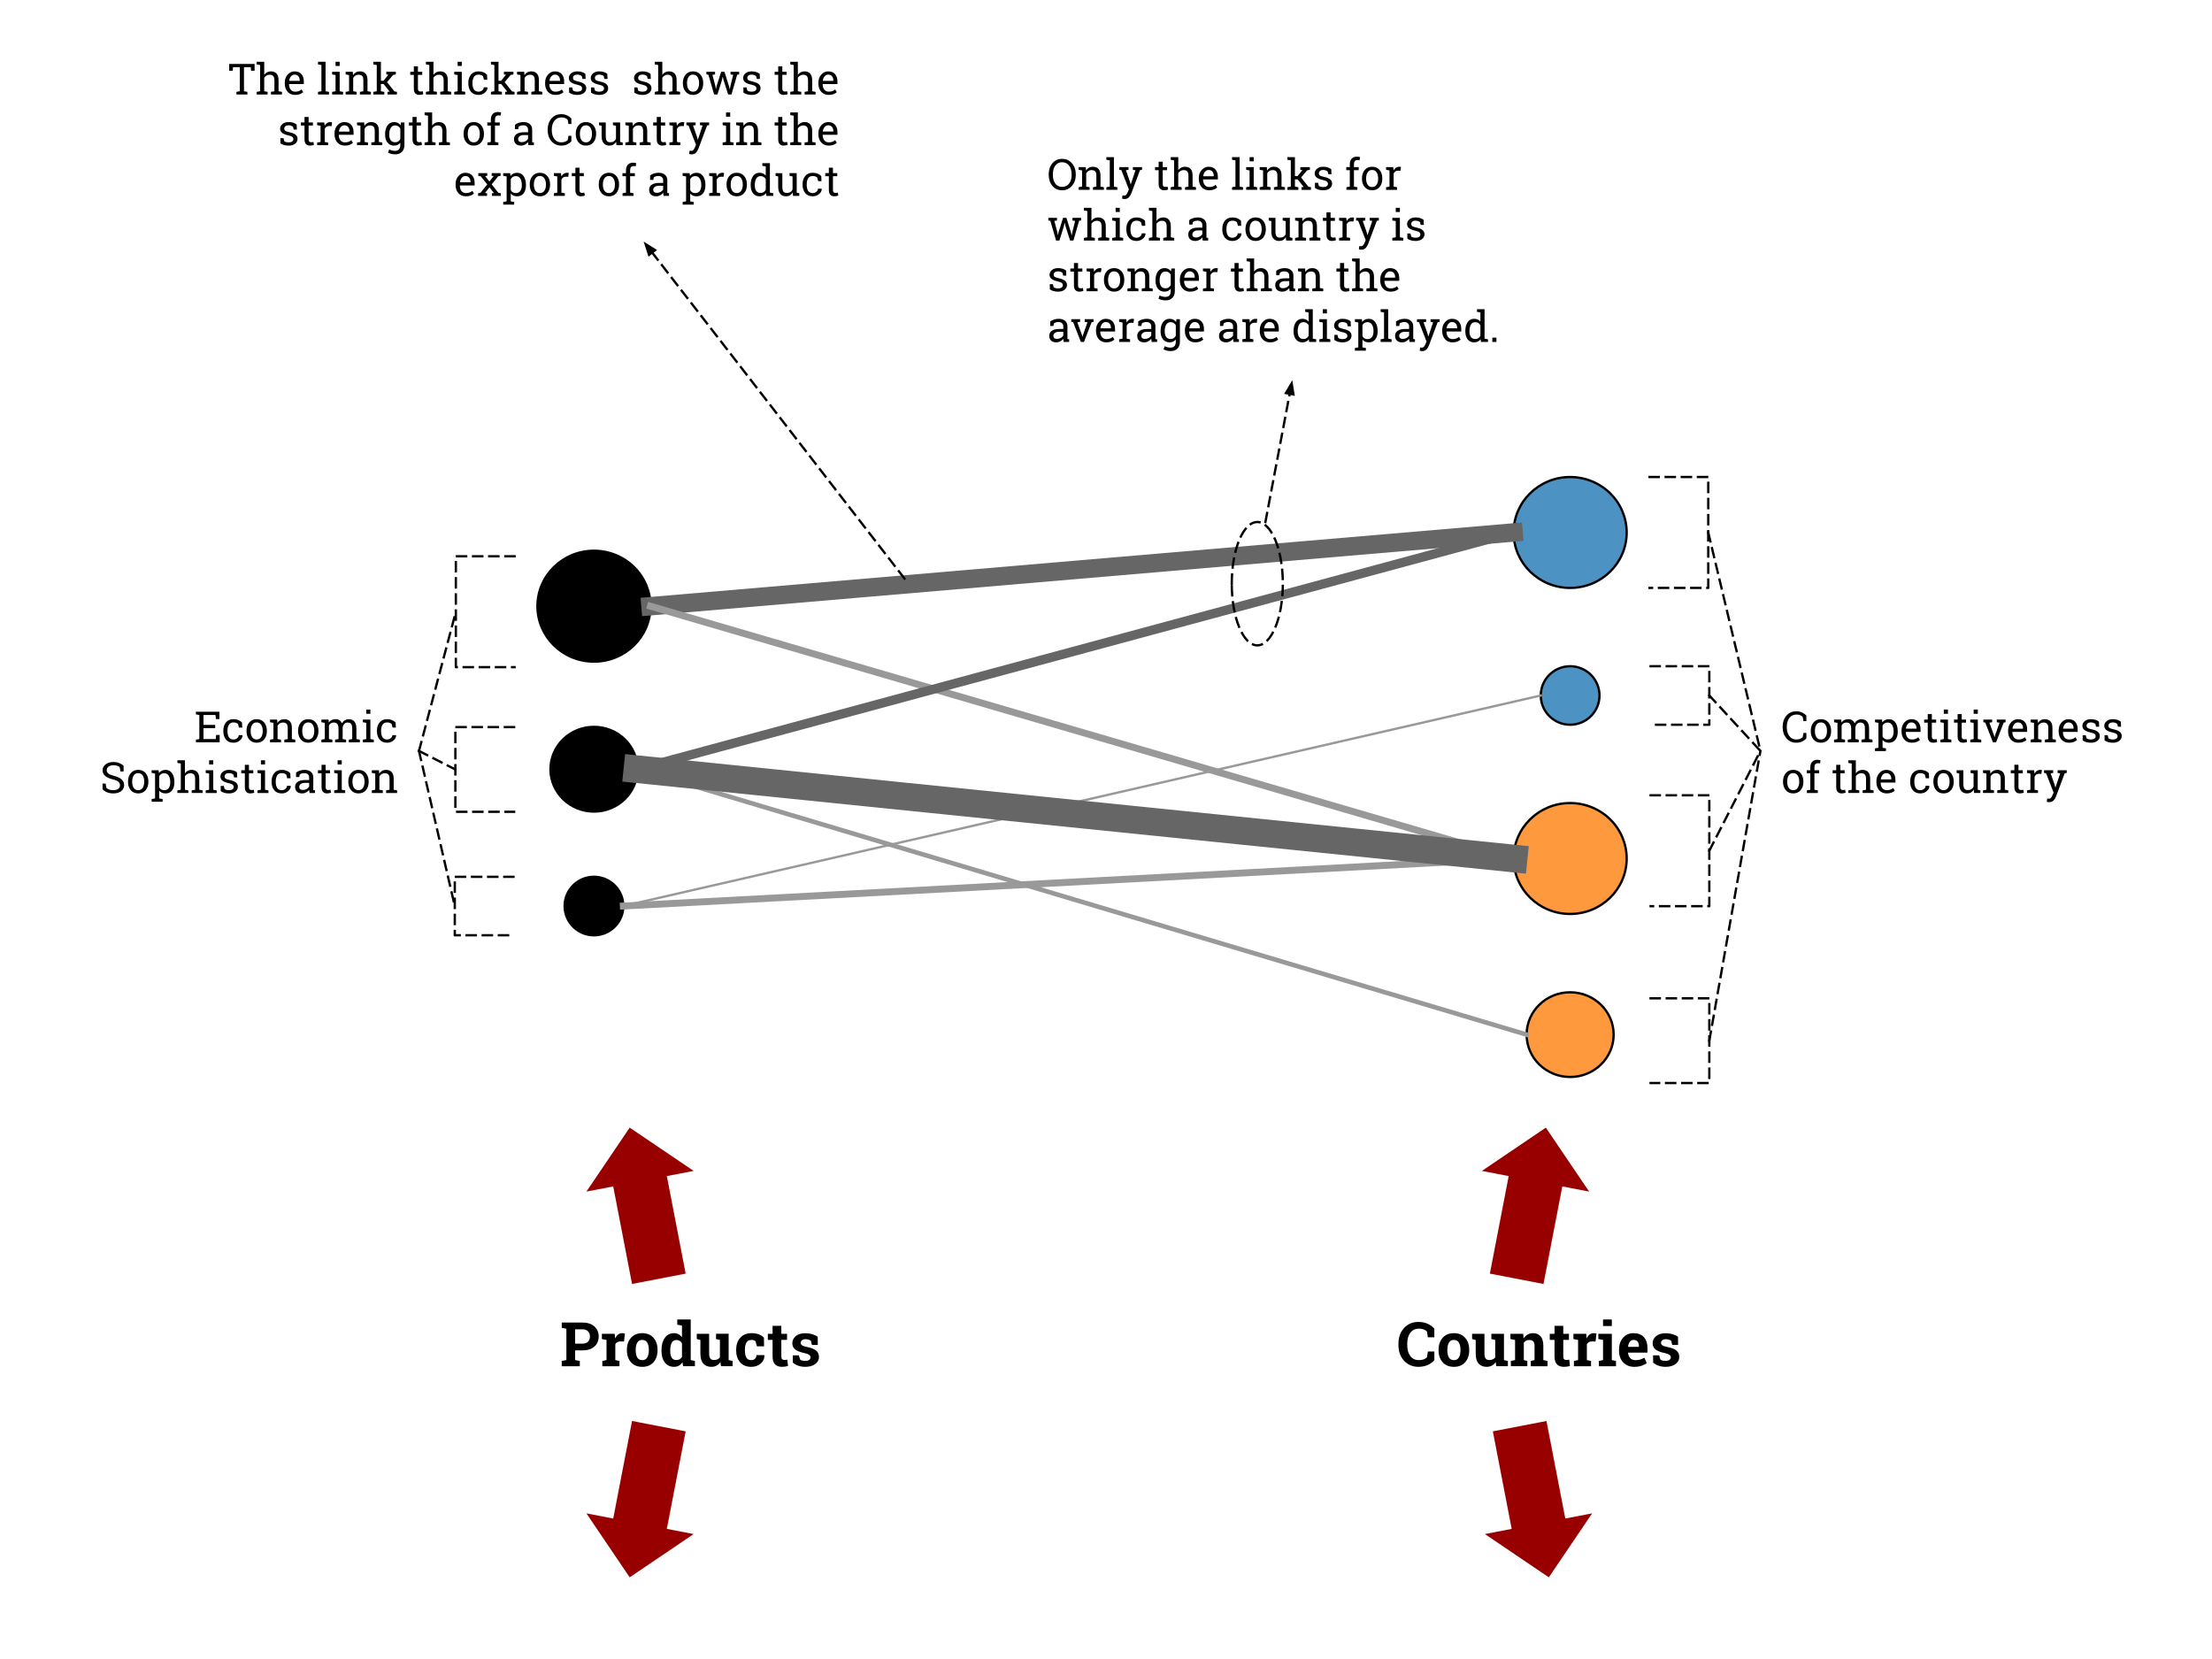 <svg version="1.1" viewBox="0.0 0.0 960.0 720.0" fill="none" stroke="none" stroke-linecap="square" stroke-miterlimit="10" xmlns:xlink="http://www.w3.org/1999/xlink" xmlns="http://www.w3.org/2000/svg"><clipPath id="p.0"><path d="m0 0l960.0 0l0 720.0l-960.0 0l0 -720.0z" clip-rule="nonzero"/></clipPath><g clip-path="url(#p.0)"><path fill="#000000" fill-opacity="0.0" d="m0 0l960.0 0l0 720.0l-960.0 0z" fill-rule="evenodd"/><path fill="#000000" fill-opacity="0.0" d="m234.06 558.336l153.827 0l0 48.126l-153.827 0z" fill-rule="evenodd"/><path fill="#000000" d="m252.81 573.983q3.25 0 5.125 1.672q1.891 1.672 1.891 4.375q0 2.734 -1.891 4.391q-1.875 1.641 -5.125 1.641l-3.203 0l0 4.203l2.031 0.391l0 2.281l-7.844 0l0 -2.281l2.016 -0.391l0 -13.594l-2.016 -0.391l0 -2.297l2.016 0l7.0 0zm-3.203 9.156l3.203 0q1.594 0 2.406 -0.859q0.812 -0.875 0.812 -2.219q0 -1.359 -0.812 -2.25q-0.812 -0.891 -2.406 -0.891l-3.203 0l0 6.219zm11.808 7.516l1.812 -0.391l0 -8.734l-2.016 -0.391l0 -2.281l5.562 0l0.172 2.047q0.484 -1.094 1.266 -1.703q0.781 -0.609 1.812 -0.609q0.297 0 0.625 0.047q0.344 0.047 0.562 0.109l-0.406 3.469l-1.562 -0.047q-0.828 0 -1.375 0.328q-0.547 0.328 -0.828 0.922l0 6.844l1.812 0.391l0 2.281l-7.438 0l0 -2.281zm10.662 -4.891q0 -3.156 1.766 -5.156q1.766 -2.016 4.875 -2.016q3.125 0 4.891 2.016q1.766 2.0 1.766 5.156l0 0.281q0 3.172 -1.766 5.172q-1.766 1.984 -4.859 1.984q-3.141 0 -4.906 -1.984q-1.766 -2.0 -1.766 -5.172l0 -0.281zm3.812 0.281q0 1.922 0.672 3.094q0.672 1.156 2.188 1.156q1.469 0 2.156 -1.172q0.688 -1.172 0.688 -3.078l0 -0.281q0 -1.875 -0.703 -3.062q-0.688 -1.188 -2.172 -1.188q-1.484 0 -2.156 1.188q-0.672 1.188 -0.672 3.062l0 0.281zm20.301 5.172q-0.672 0.984 -1.578 1.484q-0.891 0.5 -2.047 0.5q-2.609 0 -4.047 -1.891q-1.438 -1.906 -1.438 -5.031l0 -0.266q0 -3.328 1.438 -5.375q1.453 -2.047 4.062 -2.047q1.062 0 1.906 0.469q0.844 0.453 1.484 1.297l0 -5.047l-2.031 -0.391l0 -2.281l2.031 0l3.797 0l0 17.625l1.828 0.391l0 2.281l-5.125 0l-0.281 -1.719zm-5.312 -4.938q0 1.859 0.609 2.922q0.625 1.047 2.031 1.047q0.828 0 1.438 -0.328q0.625 -0.344 1.016 -0.984l0 -5.969q-0.391 -0.672 -1.0 -1.047q-0.609 -0.375 -1.422 -0.375q-1.391 0 -2.031 1.234q-0.641 1.234 -0.641 3.234l0 0.266zm21.775 4.875q-0.672 0.984 -1.672 1.516q-1.0 0.531 -2.266 0.531q-2.234 0 -3.5 -1.422q-1.25 -1.422 -1.25 -4.422l0 -5.828l-1.562 -0.391l0 -2.281l1.562 0l3.797 0l0 8.516q0 1.547 0.516 2.219q0.516 0.656 1.531 0.656q0.891 0 1.547 -0.281q0.656 -0.297 1.078 -0.844l0 -7.594l-1.672 -0.391l0 -2.281l1.672 0l3.797 0l0 11.406l1.703 0.391l0 2.281l-5.031 0l-0.25 -1.781zm13.4 -0.859q1.016 0 1.625 -0.594q0.609 -0.594 0.609 -1.578l3.438 0l0.031 0.078q0.062 2.125 -1.594 3.562q-1.656 1.438 -4.109 1.438q-3.156 0 -4.859 -1.984q-1.703 -1.984 -1.703 -5.109l0 -0.391q0 -3.109 1.75 -5.109q1.75 -2.016 4.984 -2.016q1.703 0 3.062 0.516q1.359 0.5 2.25 1.422l0.062 3.766l-3.094 0l-0.625 -2.203q-0.281 -0.25 -0.703 -0.406q-0.422 -0.172 -0.953 -0.172q-1.609 0 -2.281 1.172q-0.656 1.172 -0.656 3.031l0 0.391q0 1.875 0.609 3.031q0.609 1.156 2.156 1.156zm13.044 -14.891l0 3.453l2.469 0l0 2.656l-2.469 0l0 7.172q0 0.828 0.328 1.188q0.344 0.344 0.906 0.344q0.391 0 0.688 -0.031q0.297 -0.031 0.656 -0.109l0.328 2.75q-0.641 0.188 -1.266 0.281q-0.625 0.094 -1.344 0.094q-1.969 0 -3.031 -1.078q-1.062 -1.078 -1.062 -3.422l0 -7.188l-2.062 0l0 -2.656l2.062 0l0 -3.453l3.797 0zm15.819 8.297l-2.547 0l-0.406 -1.766q-0.391 -0.312 -0.984 -0.516q-0.594 -0.219 -1.312 -0.219q-1.0 0 -1.594 0.453q-0.578 0.453 -0.578 1.125q0 0.641 0.562 1.062q0.562 0.422 2.234 0.75q2.625 0.516 3.875 1.531q1.266 1.0 1.266 2.781q0 1.891 -1.641 3.094q-1.625 1.203 -4.297 1.203q-1.625 0 -2.984 -0.469q-1.359 -0.469 -2.406 -1.359l-0.047 -3.156l2.656 0l0.531 1.828q0.328 0.281 0.906 0.422q0.594 0.141 1.234 0.141q1.156 0 1.766 -0.406q0.609 -0.422 0.609 -1.141q0 -0.625 -0.625 -1.078q-0.609 -0.469 -2.25 -0.812q-2.484 -0.516 -3.75 -1.5q-1.266 -1.0 -1.266 -2.719q0 -1.766 1.453 -3.047q1.453 -1.281 4.156 -1.281q1.641 0 3.094 0.438q1.469 0.438 2.312 1.125l0.031 3.516z" fill-rule="nonzero"/><path fill="#980000" d="m297.579 621.195l-8.17 42.331l11.638 2.244l-27.767 18.787l-18.784 -27.763l11.638 2.244l8.17 -42.331z" fill-rule="evenodd"/><path fill="#980000" d="m647.891 621.195l8.17 42.331l-11.638 2.244l27.767 18.787l18.784 -27.763l-11.638 2.244l-8.17 -42.331z" fill-rule="evenodd"/><path fill="#000000" fill-opacity="0.0" d="m597.249 558.336l153.827 0l0 48.126l-153.827 0z" fill-rule="evenodd"/><path fill="#000000" d="m622.499 580.374l-2.812 0l-0.391 -2.516q-0.562 -0.562 -1.422 -0.891q-0.844 -0.328 -2.0 -0.328q-2.484 0 -3.812 1.797q-1.328 1.797 -1.328 4.688l0 0.656q0 2.891 1.312 4.703q1.328 1.812 3.75 1.812q1.125 0 2.047 -0.328q0.938 -0.328 1.453 -0.891l0.391 -2.516l2.812 0l0 3.75q-1.141 1.328 -2.922 2.109q-1.766 0.781 -3.969 0.781q-3.812 0 -6.25 -2.641q-2.438 -2.641 -2.438 -6.781l0 -0.625q0 -4.125 2.422 -6.781q2.422 -2.656 6.266 -2.656q2.203 0 3.969 0.797q1.766 0.797 2.922 2.109l0 3.75zm1.834 5.391q0 -3.156 1.766 -5.156q1.766 -2.016 4.875 -2.016q3.125 0 4.891 2.016q1.766 2.0 1.766 5.156l0 0.281q0 3.172 -1.766 5.172q-1.766 1.984 -4.859 1.984q-3.141 0 -4.906 -1.984q-1.766 -2.0 -1.766 -5.172l0 -0.281zm3.812 0.281q0 1.922 0.672 3.094q0.672 1.156 2.188 1.156q1.469 0 2.156 -1.172q0.688 -1.172 0.688 -3.078l0 -0.281q0 -1.875 -0.703 -3.062q-0.688 -1.188 -2.172 -1.188q-1.484 0 -2.156 1.188q-0.672 1.188 -0.672 3.062l0 0.281zm20.989 5.109q-0.672 0.984 -1.672 1.516q-1.0 0.531 -2.266 0.531q-2.234 0 -3.5 -1.422q-1.25 -1.422 -1.25 -4.422l0 -5.828l-1.562 -0.391l0 -2.281l1.562 0l3.797 0l0 8.516q0 1.547 0.516 2.219q0.516 0.656 1.531 0.656q0.891 0 1.547 -0.281q0.656 -0.297 1.078 -0.844l0 -7.594l-1.672 -0.391l0 -2.281l1.672 0l3.797 0l0 11.406l1.703 0.391l0 2.281l-5.031 0l-0.25 -1.781zm6.572 -0.5l1.828 -0.391l0 -8.734l-2.016 -0.391l0 -2.281l5.547 0l0.172 2.016q0.703 -1.078 1.734 -1.672q1.031 -0.609 2.297 -0.609q2.141 0 3.328 1.344q1.203 1.344 1.203 4.203l0 6.125l1.828 0.391l0 2.281l-7.266 0l0 -2.281l1.625 -0.391l0 -6.109q0 -1.422 -0.578 -2.016q-0.562 -0.594 -1.719 -0.594q-0.766 0 -1.359 0.312q-0.594 0.297 -1.0 0.859l0 7.547l1.531 0.391l0 2.281l-7.156 0l0 -2.281zm22.749 -15.25l0 3.453l2.469 0l0 2.656l-2.469 0l0 7.172q0 0.828 0.328 1.188q0.344 0.344 0.906 0.344q0.391 0 0.688 -0.031q0.297 -0.031 0.656 -0.109l0.328 2.75q-0.641 0.188 -1.266 0.281q-0.625 0.094 -1.344 0.094q-1.969 0 -3.031 -1.078q-1.062 -1.078 -1.062 -3.422l0 -7.188l-2.062 0l0 -2.656l2.062 0l0 -3.453l3.797 0zm4.616 15.25l1.812 -0.391l0 -8.734l-2.016 -0.391l0 -2.281l5.562 0l0.172 2.047q0.484 -1.094 1.266 -1.703q0.781 -0.609 1.812 -0.609q0.297 0 0.625 0.047q0.344 0.047 0.562 0.109l-0.406 3.469l-1.562 -0.047q-0.828 0 -1.375 0.328q-0.547 0.328 -0.828 0.922l0 6.844l1.812 0.391l0 2.281l-7.438 0l0 -2.281zm10.813 0l1.828 -0.391l0 -8.734l-2.031 -0.391l0 -2.281l5.844 0l0 11.406l1.812 0.391l0 2.281l-7.453 0l0 -2.281zm5.641 -15.172l-3.812 0l0 -2.844l3.812 0l0 2.844zm9.809 17.719q-3.047 0 -4.875 -1.938q-1.812 -1.953 -1.812 -4.969l0 -0.516q0 -3.141 1.719 -5.172q1.734 -2.031 4.625 -2.016q2.859 0 4.422 1.719q1.578 1.719 1.578 4.641l0 2.078l-8.406 0l-0.016 0.078q0.094 1.391 0.922 2.297q0.828 0.891 2.25 0.891q1.266 0 2.094 -0.25q0.828 -0.266 1.828 -0.812l1.016 2.344q-0.859 0.703 -2.25 1.172q-1.391 0.453 -3.094 0.453zm-0.344 -11.688q-1.047 0 -1.656 0.812q-0.609 0.812 -0.766 2.125l0.047 0.062l4.656 0l0 -0.344q0 -1.203 -0.562 -1.922q-0.562 -0.734 -1.719 -0.734zm19.294 2.188l-2.547 0l-0.406 -1.766q-0.391 -0.312 -0.984 -0.516q-0.594 -0.219 -1.312 -0.219q-1.0 0 -1.594 0.453q-0.578 0.453 -0.578 1.125q0 0.641 0.562 1.062q0.562 0.422 2.234 0.75q2.625 0.516 3.875 1.531q1.266 1.0 1.266 2.781q0 1.891 -1.641 3.094q-1.625 1.203 -4.297 1.203q-1.625 0 -2.984 -0.469q-1.359 -0.469 -2.406 -1.359l-0.047 -3.156l2.656 0l0.531 1.828q0.328 0.281 0.906 0.422q0.594 0.141 1.234 0.141q1.156 0 1.766 -0.406q0.609 -0.422 0.609 -1.141q0 -0.625 -0.625 -1.078q-0.609 -0.469 -2.25 -0.812q-2.484 -0.516 -3.75 -1.5q-1.266 -1.0 -1.266 -2.719q0 -1.766 1.453 -3.047q1.453 -1.281 4.156 -1.281q1.641 0 3.094 0.438q1.469 0.438 2.312 1.125l0.031 3.516z" fill-rule="nonzero"/><path fill="#000000" d="m233.244 263.087l0 0c0 -13.29 10.985 -24.063 24.535 -24.063l0 0c6.507 0 12.748 2.535 17.349 7.048c4.601 4.513 7.186 10.633 7.186 17.015l0 0c0 13.29 -10.985 24.063 -24.535 24.063l0 0c-13.551 0 -24.535 -10.773 -24.535 -24.063z" fill-rule="evenodd"/><path stroke="#000000" stroke-width="1.0" stroke-linejoin="round" stroke-linecap="butt" d="m233.244 263.087l0 0c0 -13.29 10.985 -24.063 24.535 -24.063l0 0c6.507 0 12.748 2.535 17.349 7.048c4.601 4.513 7.186 10.633 7.186 17.015l0 0c0 13.29 -10.985 24.063 -24.535 24.063l0 0c-13.551 0 -24.535 -10.773 -24.535 -24.063z" fill-rule="evenodd"/><path fill="#000000" d="m238.898 333.837l0 0c0 -10.15 8.454 -18.378 18.882 -18.378l0 0c5.008 0 9.81 1.936 13.352 5.383c3.541 3.447 5.53 8.121 5.53 12.995l0 0c0 10.15 -8.454 18.378 -18.882 18.378l0 0c-10.428 0 -18.882 -8.228 -18.882 -18.378z" fill-rule="evenodd"/><path stroke="#000000" stroke-width="1.0" stroke-linejoin="round" stroke-linecap="butt" d="m238.898 333.837l0 0c0 -10.15 8.454 -18.378 18.882 -18.378l0 0c5.008 0 9.81 1.936 13.352 5.383c3.541 3.447 5.53 8.121 5.53 12.995l0 0c0 10.15 -8.454 18.378 -18.882 18.378l0 0c-10.428 0 -18.882 -8.228 -18.882 -18.378z" fill-rule="evenodd"/><path fill="#000000" d="m245.039 393.218l0 0c0 -7.01 5.704 -12.693 12.74 -12.693l0 0c3.379 0 6.619 1.337 9.009 3.718c2.389 2.38 3.732 5.609 3.732 8.975l0 0c0 7.01 -5.704 12.693 -12.74 12.693l0 0c-7.036 0 -12.74 -5.683 -12.74 -12.693z" fill-rule="evenodd"/><path stroke="#000000" stroke-width="1.0" stroke-linejoin="round" stroke-linecap="butt" d="m245.039 393.218l0 0c0 -7.01 5.704 -12.693 12.74 -12.693l0 0c3.379 0 6.619 1.337 9.009 3.718c2.389 2.38 3.732 5.609 3.732 8.975l0 0c0 7.01 -5.704 12.693 -12.74 12.693l0 0c-7.036 0 -12.74 -5.683 -12.74 -12.693z" fill-rule="evenodd"/><path fill="#4c92c3" d="m656.898 231.087l0 0c0 -13.29 10.985 -24.063 24.535 -24.063l0 0c6.507 0 12.748 2.535 17.349 7.048c4.601 4.513 7.186 10.633 7.186 17.015l0 0c0 13.29 -10.985 24.063 -24.535 24.063l0 0c-13.551 0 -24.535 -10.773 -24.535 -24.063z" fill-rule="evenodd"/><path stroke="#000000" stroke-width="1.0" stroke-linejoin="round" stroke-linecap="butt" d="m656.898 231.087l0 0c0 -13.29 10.985 -24.063 24.535 -24.063l0 0c6.507 0 12.748 2.535 17.349 7.048c4.601 4.513 7.186 10.633 7.186 17.015l0 0c0 13.29 -10.985 24.063 -24.535 24.063l0 0c-13.551 0 -24.535 -10.773 -24.535 -24.063z" fill-rule="evenodd"/><path fill="#4c92c3" d="m668.693 301.837l0 0c0 -7.01 5.704 -12.693 12.74 -12.693l0 0c3.379 0 6.619 1.337 9.009 3.718c2.389 2.38 3.732 5.609 3.732 8.975l0 0c0 7.01 -5.704 12.693 -12.74 12.693l0 0c-7.036 0 -12.74 -5.683 -12.74 -12.693z" fill-rule="evenodd"/><path stroke="#000000" stroke-width="1.0" stroke-linejoin="round" stroke-linecap="butt" d="m668.693 301.837l0 0c0 -7.01 5.704 -12.693 12.74 -12.693l0 0c3.379 0 6.619 1.337 9.009 3.718c2.389 2.38 3.732 5.609 3.732 8.975l0 0c0 7.01 -5.704 12.693 -12.74 12.693l0 0c-7.036 0 -12.74 -5.683 -12.74 -12.693z" fill-rule="evenodd"/><path fill="#ff993e" d="m656.898 372.588l0 0c0 -13.29 10.985 -24.063 24.535 -24.063l0 0c6.507 0 12.748 2.535 17.349 7.048c4.601 4.513 7.186 10.633 7.186 17.015l0 0c0 13.29 -10.985 24.063 -24.535 24.063l0 0c-13.551 0 -24.535 -10.773 -24.535 -24.063z" fill-rule="evenodd"/><path stroke="#000000" stroke-width="1.0" stroke-linejoin="round" stroke-linecap="butt" d="m656.898 372.588l0 0c0 -13.29 10.985 -24.063 24.535 -24.063l0 0c6.507 0 12.748 2.535 17.349 7.048c4.601 4.513 7.186 10.633 7.186 17.015l0 0c0 13.29 -10.985 24.063 -24.535 24.063l0 0c-13.551 0 -24.535 -10.773 -24.535 -24.063z" fill-rule="evenodd"/><path fill="#ff993e" d="m662.551 449.024l0 0c0 -10.15 8.454 -18.378 18.882 -18.378l0 0c5.008 0 9.81 1.936 13.352 5.383c3.541 3.447 5.53 8.121 5.53 12.995l0 0c0 10.15 -8.454 18.378 -18.882 18.378l0 0c-10.428 0 -18.882 -8.228 -18.882 -18.378z" fill-rule="evenodd"/><path stroke="#000000" stroke-width="1.0" stroke-linejoin="round" stroke-linecap="butt" d="m662.551 449.024l0 0c0 -10.15 8.454 -18.378 18.882 -18.378l0 0c5.008 0 9.81 1.936 13.352 5.383c3.541 3.447 5.53 8.121 5.53 12.995l0 0c0 10.15 -8.454 18.378 -18.882 18.378l0 0c-10.428 0 -18.882 -8.228 -18.882 -18.378z" fill-rule="evenodd"/><path fill="#000000" fill-opacity="0.0" d="m282.315 263.087l374.583 -32.0" fill-rule="evenodd"/><path stroke="#666666" stroke-width="8.0" stroke-linejoin="round" stroke-linecap="butt" d="m282.315 263.087l374.583 -32.0" fill-rule="evenodd"/><path fill="#000000" fill-opacity="0.0" d="m282.315 263.087l374.583 109.512" fill-rule="evenodd"/><path stroke="#999999" stroke-width="3.0" stroke-linejoin="round" stroke-linecap="butt" d="m282.315 263.087l374.583 109.512" fill-rule="evenodd"/><path fill="#000000" fill-opacity="0.0" d="m662.551 449.024l-385.89 -115.181" fill-rule="evenodd"/><path stroke="#999999" stroke-width="2.0" stroke-linejoin="round" stroke-linecap="butt" d="m662.551 449.024l-385.89 -115.181" fill-rule="evenodd"/><path fill="#000000" fill-opacity="0.0" d="m668.693 301.837l-398.173 91.37" fill-rule="evenodd"/><path stroke="#999999" stroke-width="1.0" stroke-linejoin="round" stroke-linecap="butt" d="m668.693 301.837l-398.173 91.37" fill-rule="evenodd"/><path fill="#000000" fill-opacity="0.0" d="m656.898 231.087l-380.252 102.74" fill-rule="evenodd"/><path stroke="#666666" stroke-width="4.0" stroke-linejoin="round" stroke-linecap="butt" d="m656.898 231.087l-380.252 102.74" fill-rule="evenodd"/><path fill="#000000" fill-opacity="0.0" d="m656.913 372.588l-386.394 20.63" fill-rule="evenodd"/><path stroke="#999999" stroke-width="3.0" stroke-linejoin="round" stroke-linecap="butt" d="m656.913 372.588l-386.394 20.63" fill-rule="evenodd"/><path fill="#000000" fill-opacity="0.0" d="m656.898 372.588l-380.252 -38.74" fill-rule="evenodd"/><path stroke="#666666" stroke-width="12.0" stroke-linejoin="round" stroke-linecap="butt" d="m656.898 372.588l-380.252 -38.74" fill-rule="evenodd"/><path fill="#000000" fill-opacity="0.0" d="m715.895 207.024l0 0c14.072 0 25.48 9.1552734E-5 25.48 2.1362305E-4l0 48.126c0 1.0681152E-4 -11.408 2.1362305E-4 -25.48 2.1362305E-4z" fill-rule="evenodd"/><path fill="#000000" fill-opacity="0.0" d="m715.895 207.024l0 0c14.072 0 25.48 9.1552734E-5 25.48 2.1362305E-4l0 48.126c0 1.0681152E-4 -11.408 2.1362305E-4 -25.48 2.1362305E-4" fill-rule="evenodd"/><path stroke="#000000" stroke-width="1.0" stroke-linejoin="round" stroke-linecap="butt" stroke-dasharray="4.0,3.0" d="m715.895 207.024l0 0c14.072 0 25.48 9.1552734E-5 25.48 2.1362305E-4l0 48.126c0 1.0681152E-4 -11.408 2.1362305E-4 -25.48 2.1362305E-4" fill-rule="evenodd"/><path fill="#000000" fill-opacity="0.0" d="m764.021 295.234l167.969 0l0 61.354l-167.969 0z" fill-rule="evenodd"/><path fill="#000000" d="m783.958 312.966l-1.266 0l-0.344 -1.875q-0.438 -0.438 -1.078 -0.703q-0.641 -0.281 -1.516 -0.281q-2.062 0 -3.188 1.5q-1.109 1.5 -1.109 3.812l0 0.203q0 2.297 1.094 3.812q1.094 1.5 3.016 1.5q0.906 0 1.641 -0.281q0.734 -0.281 1.141 -0.688l0.344 -1.875l1.266 0l0 2.359q-0.578 0.734 -1.734 1.312q-1.141 0.578 -2.656 0.578q-2.578 0 -4.25 -1.906q-1.656 -1.922 -1.656 -4.812l0 -0.188q0 -2.922 1.625 -4.828q1.641 -1.906 4.281 -1.906q1.516 0 2.656 0.594q1.156 0.578 1.734 1.312l0 2.359zm1.909 4.172q0 -2.188 1.188 -3.594q1.188 -1.422 3.219 -1.422q2.047 0 3.234 1.406q1.188 1.406 1.188 3.609l0 0.203q0 2.203 -1.188 3.609q-1.188 1.391 -3.219 1.391q-2.047 0 -3.234 -1.406q-1.188 -1.406 -1.188 -3.594l0 -0.203zm1.797 0.203q0 1.562 0.656 2.578q0.672 1.016 1.969 1.016q1.281 0 1.938 -1.016q0.672 -1.016 0.672 -2.578l0 -0.203q0 -1.547 -0.672 -2.578q-0.656 -1.031 -1.953 -1.031q-1.297 0 -1.953 1.031q-0.656 1.031 -0.656 2.578l0 0.203zm8.311 3.672l1.484 -0.266l0 -7.031l-1.484 -0.266l0 -1.156l3.094 0l0.125 1.281q0.469 -0.703 1.219 -1.078q0.75 -0.375 1.734 -0.375q0.984 0 1.688 0.453q0.703 0.453 1.062 1.359q0.469 -0.844 1.234 -1.328q0.766 -0.484 1.781 -0.484q1.516 0 2.391 1.031q0.875 1.031 0.875 3.109l0 4.484l1.484 0.266l0 1.141l-4.781 0l0 -1.141l1.484 -0.266l0 -4.5q0 -1.469 -0.5 -2.062q-0.5 -0.609 -1.484 -0.609q-0.938 0 -1.516 0.656q-0.562 0.656 -0.656 1.656l0 4.859l1.484 0.266l0 1.141l-4.766 0l0 -1.141l1.484 -0.266l0 -4.5q0 -1.391 -0.516 -2.031q-0.5 -0.641 -1.484 -0.641q-0.812 0 -1.344 0.344q-0.531 0.328 -0.812 0.938l0 5.891l1.484 0.266l0 1.141l-4.766 0l0 -1.141zm17.767 3.766l1.484 -0.25l0 -10.812l-1.484 -0.266l0 -1.156l3.016 0l0.172 1.203q0.484 -0.672 1.188 -1.016q0.719 -0.359 1.641 -0.359q1.828 0 2.844 1.453q1.016 1.453 1.016 3.828l0 0.188q0 2.141 -1.016 3.453q-1.016 1.297 -2.812 1.297q-0.906 0 -1.594 -0.297q-0.688 -0.312 -1.172 -0.906l0 3.391l1.484 0.25l0 1.172l-4.766 0l0 -1.172zm8.078 -7.375q0 -1.688 -0.656 -2.75q-0.656 -1.078 -1.953 -1.078q-0.766 0 -1.312 0.344q-0.547 0.344 -0.875 0.953l0 4.797q0.328 0.609 0.875 0.938q0.547 0.328 1.328 0.328q1.281 0 1.938 -0.922q0.656 -0.922 0.656 -2.422l0 -0.188zm7.936 4.938q-2.062 0 -3.281 -1.359q-1.219 -1.375 -1.219 -3.562l0 -0.406q0 -2.094 1.25 -3.484q1.266 -1.406 2.969 -1.406q1.984 0 3.016 1.203q1.031 1.188 1.031 3.203l0 1.109l-6.406 0l-0.016 0.047q0.016 1.422 0.703 2.344q0.703 0.906 1.953 0.906q0.906 0 1.594 -0.25q0.688 -0.266 1.188 -0.719l0.703 1.172q-0.531 0.5 -1.406 0.859q-0.859 0.344 -2.078 0.344zm-0.281 -8.812q-0.891 0 -1.531 0.766q-0.641 0.75 -0.781 1.906l0.016 0.047l4.547 0l0 -0.25q0 -1.047 -0.562 -1.75q-0.562 -0.719 -1.688 -0.719zm8.936 -3.609l0 2.375l1.875 0l0 1.328l-1.875 0l0 5.984q0 0.703 0.281 0.984q0.297 0.281 0.766 0.281q0.25 0 0.547 -0.031q0.297 -0.047 0.484 -0.094l0.25 1.219q-0.25 0.172 -0.75 0.266q-0.484 0.109 -0.984 0.109q-1.094 0 -1.734 -0.656q-0.641 -0.656 -0.641 -2.078l0 -5.984l-1.562 0l0 -1.328l1.562 0l0 -2.375l1.781 0zm3.707 11.094l1.484 -0.266l0 -7.031l-1.484 -0.266l0 -1.156l3.281 0l0 8.453l1.484 0.266l0 1.141l-4.766 0l0 -1.141zm3.281 -11.234l-1.797 0l0 -1.828l1.797 0l0 1.828zm5.974 0.141l0 2.375l1.875 0l0 1.328l-1.875 0l0 5.984q0 0.703 0.281 0.984q0.297 0.281 0.766 0.281q0.25 0 0.547 -0.031q0.297 -0.047 0.484 -0.094l0.25 1.219q-0.25 0.172 -0.75 0.266q-0.484 0.109 -0.984 0.109q-1.094 0 -1.734 -0.656q-0.641 -0.656 -0.641 -2.078l0 -5.984l-1.562 0l0 -1.328l1.562 0l0 -2.375l1.781 0zm3.707 11.094l1.484 -0.266l0 -7.031l-1.484 -0.266l0 -1.156l3.281 0l0 8.453l1.484 0.266l0 1.141l-4.766 0l0 -1.141zm3.281 -11.234l-1.797 0l0 -1.828l1.797 0l0 1.828zm6.224 3.672l-1.188 0.188l2.031 5.609l0.172 0.703l0.047 0l0.172 -0.703l1.969 -5.609l-1.188 -0.188l0 -1.156l3.812 0l0 1.156l-0.812 0.141l-3.312 8.562l-1.359 0l-3.344 -8.562l-0.812 -0.141l0 -1.156l3.812 0l0 1.156zm11.419 8.891q-2.062 0 -3.281 -1.359q-1.219 -1.375 -1.219 -3.562l0 -0.406q0 -2.094 1.25 -3.484q1.266 -1.406 2.969 -1.406q1.984 0 3.016 1.203q1.031 1.188 1.031 3.203l0 1.109l-6.406 0l-0.016 0.047q0.016 1.422 0.703 2.344q0.703 0.906 1.953 0.906q0.906 0 1.594 -0.25q0.688 -0.266 1.188 -0.719l0.703 1.172q-0.531 0.5 -1.406 0.859q-0.859 0.344 -2.078 0.344zm-0.281 -8.812q-0.891 0 -1.531 0.766q-0.641 0.75 -0.781 1.906l0.016 0.047l4.547 0l0 -0.25q0 -1.047 -0.562 -1.75q-0.562 -0.719 -1.688 -0.719zm5.545 7.484l1.484 -0.266l0 -7.031l-1.484 -0.266l0 -1.156l3.094 0l0.125 1.469q0.484 -0.781 1.219 -1.203q0.75 -0.438 1.703 -0.438q1.594 0 2.469 0.938q0.875 0.922 0.875 2.875l0 4.812l1.484 0.266l0 1.141l-4.766 0l0 -1.141l1.484 -0.266l0 -4.781q0 -1.297 -0.516 -1.844q-0.516 -0.547 -1.562 -0.547q-0.781 0 -1.375 0.375q-0.594 0.375 -0.953 1.016l0 5.781l1.484 0.266l0 1.141l-4.766 0l0 -1.141zm16.681 1.328q-2.062 0 -3.281 -1.359q-1.219 -1.375 -1.219 -3.562l0 -0.406q0 -2.094 1.25 -3.484q1.266 -1.406 2.969 -1.406q1.984 0 3.016 1.203q1.031 1.188 1.031 3.203l0 1.109l-6.406 0l-0.016 0.047q0.016 1.422 0.703 2.344q0.703 0.906 1.953 0.906q0.906 0 1.594 -0.25q0.688 -0.266 1.188 -0.719l0.703 1.172q-0.531 0.5 -1.406 0.859q-0.859 0.344 -2.078 0.344zm-0.281 -8.812q-0.891 0 -1.531 0.766q-0.641 0.75 -0.781 1.906l0.016 0.047l4.547 0l0 -0.25q0 -1.047 -0.562 -1.75q-0.562 -0.719 -1.688 -0.719zm13.358 1.859l-1.359 0l-0.281 -1.172q-0.328 -0.312 -0.828 -0.5q-0.5 -0.188 -1.125 -0.188q-0.953 0 -1.422 0.422q-0.469 0.422 -0.469 1.0q0 0.594 0.406 0.938q0.422 0.328 1.672 0.594q1.875 0.391 2.781 1.078q0.906 0.688 0.906 1.859q0 1.297 -1.062 2.109q-1.062 0.812 -2.766 0.812q-1.125 0 -2.016 -0.25q-0.891 -0.266 -1.594 -0.75l-0.016 -2.25l1.359 0l0.328 1.312q0.312 0.281 0.844 0.406q0.531 0.125 1.094 0.125q0.953 0 1.484 -0.375q0.547 -0.391 0.547 -1.016q0 -0.594 -0.453 -0.969q-0.438 -0.391 -1.703 -0.672q-1.797 -0.391 -2.703 -1.062q-0.906 -0.688 -0.906 -1.828q0 -1.203 1.016 -2.047q1.031 -0.844 2.672 -0.844q1.125 0 2.016 0.297q0.891 0.281 1.484 0.797l0.094 2.172zm9.51 0l-1.359 0l-0.281 -1.172q-0.328 -0.312 -0.828 -0.5q-0.5 -0.188 -1.125 -0.188q-0.953 0 -1.422 0.422q-0.469 0.422 -0.469 1.0q0 0.594 0.406 0.938q0.422 0.328 1.672 0.594q1.875 0.391 2.781 1.078q0.906 0.688 0.906 1.859q0 1.297 -1.062 2.109q-1.062 0.812 -2.766 0.812q-1.125 0 -2.016 -0.25q-0.891 -0.266 -1.594 -0.75l-0.016 -2.25l1.359 0l0.328 1.312q0.312 0.281 0.844 0.406q0.531 0.125 1.094 0.125q0.953 0 1.484 -0.375q0.547 -0.391 0.547 -1.016q0 -0.594 -0.453 -0.969q-0.438 -0.391 -1.703 -0.672q-1.797 -0.391 -2.703 -1.062q-0.906 -0.688 -0.906 -1.828q0 -1.203 1.016 -2.047q1.031 -0.844 2.672 -0.844q1.125 0 2.016 0.297q0.891 0.281 1.484 0.797l0.094 2.172z" fill-rule="nonzero"/><path fill="#000000" d="m773.833 339.138q0 -2.188 1.188 -3.594q1.188 -1.422 3.219 -1.422q2.047 0 3.234 1.406q1.188 1.406 1.188 3.609l0 0.203q0 2.203 -1.188 3.609q-1.188 1.391 -3.219 1.391q-2.047 0 -3.234 -1.406q-1.188 -1.406 -1.188 -3.594l0 -0.203zm1.797 0.203q0 1.562 0.656 2.578q0.672 1.016 1.969 1.016q1.281 0 1.938 -1.016q0.672 -1.016 0.672 -2.578l0 -0.203q0 -1.547 -0.672 -2.578q-0.656 -1.031 -1.953 -1.031q-1.297 0 -1.953 1.031q-0.656 1.031 -0.656 2.578l0 0.203zm8.498 -3.719l0 -1.328l1.531 0l0 -1.25q0 -1.578 0.828 -2.438q0.828 -0.859 2.297 -0.859q0.312 0 0.625 0.062q0.312 0.047 0.703 0.141l-0.219 1.359q-0.172 -0.031 -0.406 -0.062q-0.219 -0.031 -0.469 -0.031q-0.797 0 -1.188 0.469q-0.375 0.469 -0.375 1.359l0 1.25l2.062 0l0 1.328l-2.062 0l0 7.125l1.484 0.266l0 1.141l-4.766 0l0 -1.141l1.484 -0.266l0 -7.125l-1.531 0zm14.565 -3.703l0 2.375l1.875 0l0 1.328l-1.875 0l0 5.984q0 0.703 0.281 0.984q0.297 0.281 0.766 0.281q0.25 0 0.547 -0.031q0.297 -0.047 0.484 -0.094l0.25 1.219q-0.25 0.172 -0.75 0.266q-0.484 0.109 -0.984 0.109q-1.094 0 -1.734 -0.656q-0.641 -0.656 -0.641 -2.078l0 -5.984l-1.562 0l0 -1.328l1.562 0l0 -2.375l1.781 0zm3.457 11.094l1.484 -0.266l0 -11.391l-1.484 -0.25l0 -1.156l3.281 0l0 5.656q0.516 -0.703 1.25 -1.094q0.734 -0.391 1.641 -0.391q1.578 0 2.453 0.953q0.875 0.938 0.875 2.906l0 4.766l1.484 0.266l0 1.141l-4.766 0l0 -1.141l1.484 -0.266l0 -4.781q0 -1.234 -0.531 -1.812q-0.516 -0.578 -1.547 -0.578q-0.734 0 -1.344 0.359q-0.609 0.344 -1.0 0.938l0 5.875l1.484 0.266l0 1.141l-4.766 0l0 -1.141zm16.702 1.328q-2.062 0 -3.281 -1.359q-1.219 -1.375 -1.219 -3.562l0 -0.406q0 -2.094 1.25 -3.484q1.266 -1.406 2.969 -1.406q1.984 0 3.016 1.203q1.031 1.188 1.031 3.203l0 1.109l-6.406 0l-0.016 0.047q0.016 1.422 0.703 2.344q0.703 0.906 1.953 0.906q0.906 0 1.594 -0.25q0.688 -0.266 1.188 -0.719l0.703 1.172q-0.531 0.5 -1.406 0.859q-0.859 0.344 -2.078 0.344zm-0.281 -8.812q-0.891 0 -1.531 0.766q-0.641 0.75 -0.781 1.906l0.016 0.047l4.547 0l0 -0.25q0 -1.047 -0.562 -1.75q-0.562 -0.719 -1.688 -0.719zm14.869 7.406q0.891 0 1.562 -0.547q0.688 -0.547 0.688 -1.344l1.609 0l0.031 0.047q0.047 1.281 -1.141 2.266q-1.172 0.984 -2.75 0.984q-2.141 0 -3.281 -1.391q-1.141 -1.406 -1.141 -3.531l0 -0.391q0 -2.094 1.141 -3.5q1.141 -1.406 3.281 -1.406q1.188 0 2.125 0.391q0.953 0.391 1.562 1.062l0.094 2.188l-1.438 0l-0.391 -1.547q-0.312 -0.312 -0.828 -0.5q-0.5 -0.188 -1.125 -0.188q-1.406 0 -2.016 1.016q-0.609 1.016 -0.609 2.484l0 0.391q0 1.516 0.594 2.516q0.609 1.0 2.031 1.0zm5.635 -3.797q0 -2.188 1.188 -3.594q1.188 -1.422 3.219 -1.422q2.047 0 3.234 1.406q1.188 1.406 1.188 3.609l0 0.203q0 2.203 -1.188 3.609q-1.188 1.391 -3.219 1.391q-2.047 0 -3.234 -1.406q-1.188 -1.406 -1.188 -3.594l0 -0.203zm1.797 0.203q0 1.562 0.656 2.578q0.672 1.016 1.969 1.016q1.281 0 1.938 -1.016q0.672 -1.016 0.672 -2.578l0 -0.203q0 -1.547 -0.672 -2.578q-0.656 -1.031 -1.953 -1.031q-1.297 0 -1.953 1.031q-0.656 1.031 -0.656 2.578l0 0.203zm15.717 3.359q-0.469 0.781 -1.203 1.219q-0.719 0.422 -1.688 0.422q-1.594 0 -2.5 -1.031q-0.906 -1.031 -0.906 -3.203l0 -4.391l-1.125 -0.266l0 -1.156l1.125 0l1.797 0l0 5.828q0 1.578 0.469 2.172q0.469 0.594 1.453 0.594q0.953 0 1.578 -0.391q0.625 -0.391 0.938 -1.094l0 -5.688l-1.312 -0.266l0 -1.156l1.312 0l1.797 0l0 8.453l1.125 0.266l0 1.141l-2.734 0l-0.125 -1.453zm4.02 0.312l1.484 -0.266l0 -7.031l-1.484 -0.266l0 -1.156l3.094 0l0.125 1.469q0.484 -0.781 1.219 -1.203q0.75 -0.438 1.703 -0.438q1.594 0 2.469 0.938q0.875 0.922 0.875 2.875l0 4.812l1.484 0.266l0 1.141l-4.766 0l0 -1.141l1.484 -0.266l0 -4.781q0 -1.297 -0.516 -1.844q-0.516 -0.547 -1.562 -0.547q-0.781 0 -1.375 0.375q-0.594 0.375 -0.953 1.016l0 5.781l1.484 0.266l0 1.141l-4.766 0l0 -1.141zm15.397 -11.094l0 2.375l1.875 0l0 1.328l-1.875 0l0 5.984q0 0.703 0.281 0.984q0.297 0.281 0.766 0.281q0.25 0 0.547 -0.031q0.297 -0.047 0.484 -0.094l0.25 1.219q-0.25 0.172 -0.75 0.266q-0.484 0.109 -0.984 0.109q-1.094 0 -1.734 -0.656q-0.641 -0.656 -0.641 -2.078l0 -5.984l-1.562 0l0 -1.328l1.562 0l0 -2.375l1.781 0zm3.707 3.531l0 -1.156l3.094 0l0.172 1.438q0.406 -0.766 1.016 -1.188q0.625 -0.422 1.422 -0.422q0.203 0 0.422 0.031q0.234 0.031 0.344 0.062l-0.234 1.672l-1.016 -0.062q-0.719 0 -1.203 0.344q-0.469 0.328 -0.734 0.922l0 5.656l1.484 0.266l0 1.141l-4.766 0l0 -1.141l1.484 -0.266l0 -7.031l-1.484 -0.266zm17.239 0l-0.875 0.141l-3.766 10.078q-0.359 0.984 -1.062 1.719q-0.703 0.75 -1.891 0.75q-0.203 0 -0.547 -0.062q-0.344 -0.047 -0.516 -0.094l0.172 -1.406q-0.047 -0.016 0.328 0.016q0.375 0.031 0.484 0.031q0.562 0 0.922 -0.5q0.359 -0.5 0.625 -1.141l0.422 -1.016l-3.25 -8.359l-0.906 -0.156l0 -1.156l3.984 0l0 1.156l-1.109 0.188l1.703 4.859l0.328 1.266l0.062 0l2.047 -6.125l-1.125 -0.188l0 -1.156l3.969 0l0 1.156z" fill-rule="nonzero"/><path fill="#000000" fill-opacity="0.0" d="m28.01 295.234l153.827 0l0 61.354l-153.827 0z" fill-rule="evenodd"/><path fill="#000000" d="m85.034 322.154l0 -1.141l1.484 -0.266l0 -10.438l-1.484 -0.266l0 -1.156l10.188 0l0 3.188l-1.531 0l-0.156 -1.766l-5.219 0l0 4.281l5.078 0l0 1.406l-5.078 0l0 4.75l5.328 0l0.156 -1.766l1.531 0l0 3.172l-10.297 0zm16.318 -1.219q0.891 0 1.562 -0.547q0.688 -0.547 0.688 -1.344l1.609 0l0.031 0.047q0.047 1.281 -1.141 2.266q-1.172 0.984 -2.75 0.984q-2.141 0 -3.281 -1.391q-1.141 -1.406 -1.141 -3.531l0 -0.391q0 -2.094 1.141 -3.5q1.141 -1.406 3.281 -1.406q1.188 0 2.125 0.391q0.953 0.391 1.562 1.062l0.094 2.188l-1.438 0l-0.391 -1.547q-0.312 -0.312 -0.828 -0.5q-0.5 -0.188 -1.125 -0.188q-1.406 0 -2.016 1.016q-0.609 1.016 -0.609 2.484l0 0.391q0 1.516 0.594 2.516q0.609 1.0 2.031 1.0zm5.635 -3.797q0 -2.188 1.188 -3.594q1.188 -1.422 3.219 -1.422q2.047 0 3.234 1.406q1.188 1.406 1.188 3.609l0 0.203q0 2.203 -1.188 3.609q-1.188 1.391 -3.219 1.391q-2.047 0 -3.234 -1.406q-1.188 -1.406 -1.188 -3.594l0 -0.203zm1.797 0.203q0 1.562 0.656 2.578q0.672 1.016 1.969 1.016q1.281 0 1.938 -1.016q0.672 -1.016 0.672 -2.578l0 -0.203q0 -1.547 -0.672 -2.578q-0.656 -1.031 -1.953 -1.031q-1.297 0 -1.953 1.031q-0.656 1.031 -0.656 2.578l0 0.203zm8.404 3.672l1.484 -0.266l0 -7.031l-1.484 -0.266l0 -1.156l3.094 0l0.125 1.469q0.484 -0.781 1.219 -1.203q0.75 -0.438 1.703 -0.438q1.594 0 2.469 0.938q0.875 0.922 0.875 2.875l0 4.812l1.484 0.266l0 1.141l-4.766 0l0 -1.141l1.484 -0.266l0 -4.781q0 -1.297 -0.516 -1.844q-0.516 -0.547 -1.562 -0.547q-0.781 0 -1.375 0.375q-0.594 0.375 -0.953 1.016l0 5.781l1.484 0.266l0 1.141l-4.766 0l0 -1.141zm12.181 -3.875q0 -2.188 1.188 -3.594q1.188 -1.422 3.219 -1.422q2.047 0 3.234 1.406q1.188 1.406 1.188 3.609l0 0.203q0 2.203 -1.188 3.609q-1.188 1.391 -3.219 1.391q-2.047 0 -3.234 -1.406q-1.188 -1.406 -1.188 -3.594l0 -0.203zm1.797 0.203q0 1.562 0.656 2.578q0.672 1.016 1.969 1.016q1.281 0 1.938 -1.016q0.672 -1.016 0.672 -2.578l0 -0.203q0 -1.547 -0.672 -2.578q-0.656 -1.031 -1.953 -1.031q-1.297 0 -1.953 1.031q-0.656 1.031 -0.656 2.578l0 0.203zm8.311 3.672l1.484 -0.266l0 -7.031l-1.484 -0.266l0 -1.156l3.094 0l0.125 1.281q0.469 -0.703 1.219 -1.078q0.75 -0.375 1.734 -0.375q0.984 0 1.688 0.453q0.703 0.453 1.062 1.359q0.469 -0.844 1.234 -1.328q0.766 -0.484 1.781 -0.484q1.516 0 2.391 1.031q0.875 1.031 0.875 3.109l0 4.484l1.484 0.266l0 1.141l-4.781 0l0 -1.141l1.484 -0.266l0 -4.5q0 -1.469 -0.5 -2.062q-0.5 -0.609 -1.484 -0.609q-0.938 0 -1.516 0.656q-0.562 0.656 -0.656 1.656l0 4.859l1.484 0.266l0 1.141l-4.766 0l0 -1.141l1.484 -0.266l0 -4.5q0 -1.391 -0.516 -2.031q-0.5 -0.641 -1.484 -0.641q-0.812 0 -1.344 0.344q-0.531 0.328 -0.812 0.938l0 5.891l1.484 0.266l0 1.141l-4.766 0l0 -1.141zm17.986 0l1.484 -0.266l0 -7.031l-1.484 -0.266l0 -1.156l3.281 0l0 8.453l1.484 0.266l0 1.141l-4.766 0l0 -1.141zm3.281 -11.234l-1.797 0l0 -1.828l1.797 0l0 1.828zm7.271 11.156q0.891 0 1.562 -0.547q0.688 -0.547 0.688 -1.344l1.609 0l0.031 0.047q0.047 1.281 -1.141 2.266q-1.172 0.984 -2.75 0.984q-2.141 0 -3.281 -1.391q-1.141 -1.406 -1.141 -3.531l0 -0.391q0 -2.094 1.141 -3.5q1.141 -1.406 3.281 -1.406q1.188 0 2.125 0.391q0.953 0.391 1.562 1.062l0.094 2.188l-1.438 0l-0.391 -1.547q-0.312 -0.312 -0.828 -0.5q-0.5 -0.188 -1.125 -0.188q-1.406 0 -2.016 1.016q-0.609 1.016 -0.609 2.484l0 0.391q0 1.516 0.594 2.516q0.609 1.0 2.031 1.0z" fill-rule="nonzero"/><path fill="#000000" d="m53.641 334.81l-1.359 0l-0.344 -1.891q-0.406 -0.359 -1.094 -0.578q-0.672 -0.234 -1.578 -0.234q-1.422 0 -2.188 0.609q-0.766 0.609 -0.766 1.578q0 0.875 0.766 1.453q0.781 0.578 2.531 1.016q2.094 0.516 3.172 1.531q1.094 1.0 1.094 2.5q0 1.594 -1.312 2.578q-1.297 0.969 -3.422 0.969q-1.516 0 -2.719 -0.5q-1.188 -0.5 -1.922 -1.312l0 -2.469l1.344 0l0.344 1.906q0.516 0.422 1.234 0.703q0.719 0.266 1.719 0.266q1.359 0 2.141 -0.562q0.797 -0.578 0.797 -1.562q0 -0.906 -0.688 -1.516q-0.672 -0.625 -2.406 -1.047q-2.109 -0.5 -3.297 -1.469q-1.172 -0.984 -1.172 -2.453q0 -1.562 1.312 -2.594q1.328 -1.031 3.438 -1.031q1.391 0 2.531 0.484q1.156 0.469 1.844 1.156l0 2.469zm1.922 4.328q0 -2.188 1.188 -3.594q1.188 -1.422 3.219 -1.422q2.047 0 3.234 1.406q1.188 1.406 1.188 3.609l0 0.203q0 2.203 -1.188 3.609q-1.188 1.391 -3.219 1.391q-2.047 0 -3.234 -1.406q-1.188 -1.406 -1.188 -3.594l0 -0.203zm1.797 0.203q0 1.562 0.656 2.578q0.672 1.016 1.969 1.016q1.281 0 1.938 -1.016q0.672 -1.016 0.672 -2.578l0 -0.203q0 -1.547 -0.672 -2.578q-0.656 -1.031 -1.953 -1.031q-1.297 0 -1.953 1.031q-0.656 1.031 -0.656 2.578l0 0.203zm8.451 7.438l1.484 -0.25l0 -10.812l-1.484 -0.266l0 -1.156l3.016 0l0.172 1.203q0.484 -0.672 1.188 -1.016q0.719 -0.359 1.641 -0.359q1.828 0 2.844 1.453q1.016 1.453 1.016 3.828l0 0.188q0 2.141 -1.016 3.453q-1.016 1.297 -2.812 1.297q-0.906 0 -1.594 -0.297q-0.688 -0.312 -1.172 -0.906l0 3.391l1.484 0.25l0 1.172l-4.766 0l0 -1.172zm8.078 -7.375q0 -1.688 -0.656 -2.75q-0.656 -1.078 -1.953 -1.078q-0.766 0 -1.312 0.344q-0.547 0.344 -0.875 0.953l0 4.797q0.328 0.609 0.875 0.938q0.547 0.328 1.328 0.328q1.281 0 1.938 -0.922q0.656 -0.922 0.656 -2.422l0 -0.188zm3.095 3.609l1.484 -0.266l0 -11.391l-1.484 -0.25l0 -1.156l3.281 0l0 5.656q0.516 -0.703 1.25 -1.094q0.734 -0.391 1.641 -0.391q1.578 0 2.453 0.953q0.875 0.938 0.875 2.906l0 4.766l1.484 0.266l0 1.141l-4.766 0l0 -1.141l1.484 -0.266l0 -4.781q0 -1.234 -0.531 -1.812q-0.516 -0.578 -1.547 -0.578q-0.734 0 -1.344 0.359q-0.609 0.344 -1.0 0.938l0 5.875l1.484 0.266l0 1.141l-4.766 0l0 -1.141zm12.293 0l1.484 -0.266l0 -7.031l-1.484 -0.266l0 -1.156l3.281 0l0 8.453l1.484 0.266l0 1.141l-4.766 0l0 -1.141zm3.281 -11.234l-1.797 0l0 -1.828l1.797 0l0 1.828zm10.396 5.609l-1.359 0l-0.281 -1.172q-0.328 -0.312 -0.828 -0.5q-0.5 -0.188 -1.125 -0.188q-0.953 0 -1.422 0.422q-0.469 0.422 -0.469 1.0q0 0.594 0.406 0.938q0.422 0.328 1.672 0.594q1.875 0.391 2.781 1.078q0.906 0.688 0.906 1.859q0 1.297 -1.062 2.109q-1.062 0.812 -2.766 0.812q-1.125 0 -2.016 -0.25q-0.891 -0.266 -1.594 -0.75l-0.016 -2.25l1.359 0l0.328 1.312q0.312 0.281 0.844 0.406q0.531 0.125 1.094 0.125q0.953 0 1.484 -0.375q0.547 -0.391 0.547 -1.016q0 -0.594 -0.453 -0.969q-0.438 -0.391 -1.703 -0.672q-1.797 -0.391 -2.703 -1.062q-0.906 -0.688 -0.906 -1.828q0 -1.203 1.016 -2.047q1.031 -0.844 2.672 -0.844q1.125 0 2.016 0.297q0.891 0.281 1.484 0.797l0.094 2.172zm5.088 -5.469l0 2.375l1.875 0l0 1.328l-1.875 0l0 5.984q0 0.703 0.281 0.984q0.297 0.281 0.766 0.281q0.25 0 0.547 -0.031q0.297 -0.047 0.484 -0.094l0.25 1.219q-0.25 0.172 -0.75 0.266q-0.484 0.109 -0.984 0.109q-1.094 0 -1.734 -0.656q-0.641 -0.656 -0.641 -2.078l0 -5.984l-1.562 0l0 -1.328l1.562 0l0 -2.375l1.781 0zm3.707 11.094l1.484 -0.266l0 -7.031l-1.484 -0.266l0 -1.156l3.281 0l0 8.453l1.484 0.266l0 1.141l-4.766 0l0 -1.141zm3.281 -11.234l-1.797 0l0 -1.828l1.797 0l0 1.828zm7.271 11.156q0.891 0 1.562 -0.547q0.688 -0.547 0.688 -1.344l1.609 0l0.031 0.047q0.047 1.281 -1.141 2.266q-1.172 0.984 -2.75 0.984q-2.141 0 -3.281 -1.391q-1.141 -1.406 -1.141 -3.531l0 -0.391q0 -2.094 1.141 -3.5q1.141 -1.406 3.281 -1.406q1.188 0 2.125 0.391q0.953 0.391 1.562 1.062l0.094 2.188l-1.438 0l-0.391 -1.547q-0.312 -0.312 -0.828 -0.5q-0.5 -0.188 -1.125 -0.188q-1.406 0 -2.016 1.016q-0.609 1.016 -0.609 2.484l0 0.391q0 1.516 0.594 2.516q0.609 1.0 2.031 1.0zm12.057 1.219q-0.078 -0.406 -0.125 -0.719q-0.047 -0.312 -0.062 -0.641q-0.516 0.672 -1.297 1.109q-0.781 0.438 -1.656 0.438q-1.547 0 -2.344 -0.75q-0.797 -0.75 -0.797 -2.109q0 -1.406 1.125 -2.172q1.141 -0.766 3.109 -0.766l1.859 0l0 -1.141q0 -0.859 -0.547 -1.359q-0.547 -0.516 -1.531 -0.516q-0.672 0 -1.188 0.172q-0.516 0.172 -0.828 0.469l-0.188 1.047l-1.391 0l0 -1.922q0.672 -0.531 1.625 -0.844q0.969 -0.328 2.078 -0.328q1.688 0 2.719 0.859q1.047 0.844 1.047 2.438l0 4.75q0 0.188 0 0.375q0 0.172 0.016 0.359l0.734 0.109l0 1.141l-2.359 0zm-2.875 -1.312q0.891 0 1.625 -0.422q0.734 -0.438 1.062 -1.031l0 -1.625l-1.922 0q-1.094 0 -1.75 0.516q-0.641 0.5 -0.641 1.234q0 0.641 0.406 0.984q0.406 0.344 1.219 0.344zm9.854 -10.922l0 2.375l1.875 0l0 1.328l-1.875 0l0 5.984q0 0.703 0.281 0.984q0.297 0.281 0.766 0.281q0.25 0 0.547 -0.031q0.297 -0.047 0.484 -0.094l0.25 1.219q-0.25 0.172 -0.75 0.266q-0.484 0.109 -0.984 0.109q-1.094 0 -1.734 -0.656q-0.641 -0.656 -0.641 -2.078l0 -5.984l-1.562 0l0 -1.328l1.562 0l0 -2.375l1.781 0zm3.707 11.094l1.484 -0.266l0 -7.031l-1.484 -0.266l0 -1.156l3.281 0l0 8.453l1.484 0.266l0 1.141l-4.766 0l0 -1.141zm3.281 -11.234l-1.797 0l0 -1.828l1.797 0l0 1.828zm2.849 7.359q0 -2.188 1.188 -3.594q1.188 -1.422 3.219 -1.422q2.047 0 3.234 1.406q1.188 1.406 1.188 3.609l0 0.203q0 2.203 -1.188 3.609q-1.188 1.391 -3.219 1.391q-2.047 0 -3.234 -1.406q-1.188 -1.406 -1.188 -3.594l0 -0.203zm1.797 0.203q0 1.562 0.656 2.578q0.672 1.016 1.969 1.016q1.281 0 1.938 -1.016q0.672 -1.016 0.672 -2.578l0 -0.203q0 -1.547 -0.672 -2.578q-0.656 -1.031 -1.953 -1.031q-1.297 0 -1.953 1.031q-0.656 1.031 -0.656 2.578l0 0.203zm8.404 3.672l1.484 -0.266l0 -7.031l-1.484 -0.266l0 -1.156l3.094 0l0.125 1.469q0.484 -0.781 1.219 -1.203q0.75 -0.438 1.703 -0.438q1.594 0 2.469 0.938q0.875 0.922 0.875 2.875l0 4.812l1.484 0.266l0 1.141l-4.766 0l0 -1.141l1.484 -0.266l0 -4.781q0 -1.297 -0.516 -1.844q-0.516 -0.547 -1.562 -0.547q-0.781 0 -1.375 0.375q-0.594 0.375 -0.953 1.016l0 5.781l1.484 0.266l0 1.141l-4.766 0l0 -1.141z" fill-rule="nonzero"/><path fill="#000000" fill-opacity="0.0" d="m716.357 289.144l0 0c14.072 0 25.48 9.1552734E-5 25.48 2.1362305E-4l0 25.386c0 1.2207031E-4 -11.408 2.1362305E-4 -25.48 2.1362305E-4z" fill-rule="evenodd"/><path fill="#000000" fill-opacity="0.0" d="m716.357 289.144l0 0c14.072 0 25.48 9.1552734E-5 25.48 2.1362305E-4l0 25.386c0 1.2207031E-4 -11.408 2.1362305E-4 -25.48 2.1362305E-4" fill-rule="evenodd"/><path stroke="#000000" stroke-width="1.0" stroke-linejoin="round" stroke-linecap="butt" stroke-dasharray="4.0,3.0" d="m716.357 289.144l0 0c14.072 0 25.48 9.1552734E-5 25.48 2.1362305E-4l0 25.386c0 1.2207031E-4 -11.408 2.1362305E-4 -25.48 2.1362305E-4" fill-rule="evenodd"/><path fill="#000000" fill-opacity="0.0" d="m716.357 345.144l0 0c14.072 0 25.48 9.1552734E-5 25.48 2.1362305E-4l0 48.126c0 9.1552734E-5 -11.408 1.8310547E-4 -25.48 1.8310547E-4z" fill-rule="evenodd"/><path fill="#000000" fill-opacity="0.0" d="m716.357 345.144l0 0c14.072 0 25.48 9.1552734E-5 25.48 2.1362305E-4l0 48.126c0 9.1552734E-5 -11.408 1.8310547E-4 -25.48 1.8310547E-4" fill-rule="evenodd"/><path stroke="#000000" stroke-width="1.0" stroke-linejoin="round" stroke-linecap="butt" stroke-dasharray="4.0,3.0" d="m716.357 345.144l0 0c14.072 0 25.48 9.1552734E-5 25.48 2.1362305E-4l0 48.126c0 9.1552734E-5 -11.408 1.8310547E-4 -25.48 1.8310547E-4" fill-rule="evenodd"/><path fill="#000000" fill-opacity="0.0" d="m716.357 433.27l0 0c14.072 0 25.48 9.1552734E-5 25.48 1.8310547E-4l0 36.756c0 1.2207031E-4 -11.408 2.1362305E-4 -25.48 2.1362305E-4z" fill-rule="evenodd"/><path fill="#000000" fill-opacity="0.0" d="m716.357 433.27l0 0c14.072 0 25.48 9.1552734E-5 25.48 1.8310547E-4l0 36.756c0 1.2207031E-4 -11.408 2.1362305E-4 -25.48 2.1362305E-4" fill-rule="evenodd"/><path stroke="#000000" stroke-width="1.0" stroke-linejoin="round" stroke-linecap="butt" stroke-dasharray="4.0,3.0" d="m716.357 433.27l0 0c14.072 0 25.48 9.1552734E-5 25.48 1.8310547E-4l0 36.756c0 1.2207031E-4 -11.408 2.1362305E-4 -25.48 2.1362305E-4" fill-rule="evenodd"/><path fill="#000000" fill-opacity="0.0" d="m741.375 231.087l22.646 94.835" fill-rule="evenodd"/><path stroke="#000000" stroke-width="1.0" stroke-linejoin="round" stroke-linecap="butt" stroke-dasharray="4.0,3.0" d="m741.375 231.087l22.646 94.835" fill-rule="evenodd"/><path fill="#000000" fill-opacity="0.0" d="m741.837 301.837l22.173 24.063" fill-rule="evenodd"/><path stroke="#000000" stroke-width="1.0" stroke-linejoin="round" stroke-linecap="butt" stroke-dasharray="4.0,3.0" d="m741.837 301.837l22.173 24.063" fill-rule="evenodd"/><path fill="#000000" fill-opacity="0.0" d="m741.837 369.207l22.173 -43.307" fill-rule="evenodd"/><path stroke="#000000" stroke-width="1.0" stroke-linejoin="round" stroke-linecap="butt" stroke-dasharray="4.0,3.0" d="m741.837 369.207l22.173 -43.307" fill-rule="evenodd"/><path fill="#000000" fill-opacity="0.0" d="m741.837 451.648l22.173 -125.732" fill-rule="evenodd"/><path stroke="#000000" stroke-width="1.0" stroke-linejoin="round" stroke-linecap="butt" stroke-dasharray="4.0,3.0" d="m741.837 451.648l22.173 -125.732" fill-rule="evenodd"/><path fill="#000000" fill-opacity="0.0" d="m223.318 241.433l0 0c-14.072 0 -25.48 9.1552734E-5 -25.48 2.1362305E-4l0 48.126c0 1.2207031E-4 11.408 2.1362305E-4 25.48 2.1362305E-4z" fill-rule="evenodd"/><path fill="#000000" fill-opacity="0.0" d="m223.318 241.433l0 0c-14.072 0 -25.48 9.1552734E-5 -25.48 2.1362305E-4l0 48.126c0 1.2207031E-4 11.408 2.1362305E-4 25.48 2.1362305E-4" fill-rule="evenodd"/><path stroke="#000000" stroke-width="1.0" stroke-linejoin="round" stroke-linecap="butt" stroke-dasharray="4.0,3.0" d="m223.318 241.433l0 0c-14.072 0 -25.48 9.1552734E-5 -25.48 2.1362305E-4l0 48.126c0 1.2207031E-4 11.408 2.1362305E-4 25.48 2.1362305E-4" fill-rule="evenodd"/><path fill="#000000" fill-opacity="0.0" d="m223.108 315.564l0 0c-14.072 0 -25.48 9.1552734E-5 -25.48 2.1362305E-4l0 36.756c0 9.1552734E-5 11.408 2.1362305E-4 25.48 2.1362305E-4z" fill-rule="evenodd"/><path fill="#000000" fill-opacity="0.0" d="m223.108 315.564l0 0c-14.072 0 -25.48 9.1552734E-5 -25.48 2.1362305E-4l0 36.756c0 9.1552734E-5 11.408 2.1362305E-4 25.48 2.1362305E-4" fill-rule="evenodd"/><path stroke="#000000" stroke-width="1.0" stroke-linejoin="round" stroke-linecap="butt" stroke-dasharray="4.0,3.0" d="m223.108 315.564l0 0c-14.072 0 -25.48 9.1552734E-5 -25.48 2.1362305E-4l0 36.756c0 9.1552734E-5 11.408 2.1362305E-4 25.48 2.1362305E-4" fill-rule="evenodd"/><path fill="#000000" fill-opacity="0.0" d="m222.856 380.525l0 0c-14.072 0 -25.48 9.1552734E-5 -25.48 2.1362305E-4l0 25.386c0 1.2207031E-4 11.408 2.1362305E-4 25.48 2.1362305E-4z" fill-rule="evenodd"/><path fill="#000000" fill-opacity="0.0" d="m222.856 380.525l0 0c-14.072 0 -25.48 9.1552734E-5 -25.48 2.1362305E-4l0 25.386c0 1.2207031E-4 11.408 2.1362305E-4 25.48 2.1362305E-4" fill-rule="evenodd"/><path stroke="#000000" stroke-width="1.0" stroke-linejoin="round" stroke-linecap="butt" stroke-dasharray="4.0,3.0" d="m222.856 380.525l0 0c-14.072 0 -25.48 9.1552734E-5 -25.48 2.1362305E-4l0 25.386c0 1.2207031E-4 11.408 2.1362305E-4 25.48 2.1362305E-4" fill-rule="evenodd"/><path fill="#000000" fill-opacity="0.0" d="m181.837 325.911l16.0 -60.409" fill-rule="evenodd"/><path stroke="#000000" stroke-width="1.0" stroke-linejoin="round" stroke-linecap="butt" stroke-dasharray="4.0,3.0" d="m181.837 325.911l16.0 -60.409" fill-rule="evenodd"/><path fill="#000000" fill-opacity="0.0" d="m181.837 325.911l15.78 8.031" fill-rule="evenodd"/><path stroke="#000000" stroke-width="1.0" stroke-linejoin="round" stroke-linecap="butt" stroke-dasharray="4.0,3.0" d="m181.837 325.911l15.78 8.031" fill-rule="evenodd"/><path fill="#000000" fill-opacity="0.0" d="m181.837 325.911l15.528 67.307" fill-rule="evenodd"/><path stroke="#000000" stroke-width="1.0" stroke-linejoin="round" stroke-linecap="butt" stroke-dasharray="4.0,3.0" d="m181.837 325.911l15.528 67.307" fill-rule="evenodd"/><path fill="#000000" fill-opacity="0.0" d="m392.556 251.092l-113.228 -146.268" fill-rule="evenodd"/><path stroke="#000000" stroke-width="1.0" stroke-linejoin="round" stroke-linecap="butt" stroke-dasharray="4.0,3.0" d="m392.556 251.092l-109.556 -141.523" fill-rule="evenodd"/><path fill="#000000" stroke="#000000" stroke-width="1.0" stroke-linecap="butt" d="m284.307 108.558l-4.084 -2.577l1.472 4.6z" fill-rule="evenodd"/><path fill="#000000" fill-opacity="0.0" d="m88.701 14.089l284.693 0l0 86.268l-284.693 0z" fill-rule="evenodd"/><path fill="#000000" d="m110.494 27.744l0 2.938l-1.531 0l-0.141 -1.516l-2.938 0l0 10.437l1.484 0.266l0 1.141l-4.766 0l0 -1.141l1.484 -0.266l0 -10.437l-2.953 0l-0.125 1.516l-1.531 0l0 -2.938l11.016 0zm0.9 12.125l1.484 -0.266l0 -11.391l-1.484 -0.25l0 -1.156l3.281 0l0 5.656q0.516 -0.703 1.25 -1.094q0.734 -0.391 1.641 -0.391q1.578 0 2.453 0.953q0.875 0.937 0.875 2.906l0 4.766l1.484 0.266l0 1.141l-4.766 0l0 -1.141l1.484 -0.266l0 -4.781q0 -1.234 -0.531 -1.812q-0.516 -0.578 -1.547 -0.578q-0.734 0 -1.344 0.359q-0.609 0.344 -1.0 0.938l0 5.875l1.484 0.266l0 1.141l-4.766 0l0 -1.141zm16.702 1.328q-2.062 0 -3.281 -1.359q-1.219 -1.375 -1.219 -3.562l0 -0.406q0 -2.094 1.25 -3.484q1.266 -1.406 2.969 -1.406q1.984 0 3.016 1.203q1.031 1.188 1.031 3.203l0 1.109l-6.406 0l-0.016 0.047q0.016 1.422 0.703 2.344q0.703 0.906 1.953 0.906q0.906 0 1.594 -0.25q0.688 -0.266 1.188 -0.719l0.703 1.172q-0.531 0.5 -1.406 0.859q-0.859 0.344 -2.078 0.344zm-0.281 -8.812q-0.891 0 -1.531 0.766q-0.641 0.75 -0.781 1.906l0.016 0.047l4.547 0l0 -0.25q0 -1.047 -0.562 -1.75q-0.562 -0.719 -1.688 -0.719zm10.198 -4.422l0 -1.156l3.281 0l0 12.797l1.484 0.266l0 1.141l-4.766 0l0 -1.141l1.484 -0.266l0 -11.391l-1.484 -0.25zm6.126 11.906l1.484 -0.266l0 -7.031l-1.484 -0.266l0 -1.156l3.281 0l0 8.453l1.484 0.266l0 1.141l-4.766 0l0 -1.141zm3.281 -11.234l-1.797 0l0 -1.828l1.797 0l0 1.828zm2.584 11.234l1.484 -0.266l0 -7.031l-1.484 -0.266l0 -1.156l3.094 0l0.125 1.469q0.484 -0.781 1.219 -1.203q0.75 -0.438 1.703 -0.438q1.594 0 2.469 0.938q0.875 0.922 0.875 2.875l0 4.812l1.484 0.266l0 1.141l-4.766 0l0 -1.141l1.484 -0.266l0 -4.781q0 -1.297 -0.516 -1.844q-0.516 -0.547 -1.562 -0.547q-0.781 0 -1.375 0.375q-0.594 0.375 -0.953 1.016l0 5.781l1.484 0.266l0 1.141l-4.766 0l0 -1.141zm12.022 -11.906l0 -1.156l3.281 0l0 8.234l1.141 0l2.109 -2.609l-0.906 -0.125l0 -1.156l4.141 0l0 1.156l-1.203 0.234l-2.609 3.109l3.172 4.0l1.109 0.219l0 1.141l-4.078 0l0 -1.141l0.922 -0.125l-2.625 -3.281l-1.172 0l0 3.141l1.484 0.266l0 1.141l-4.766 0l0 -1.141l1.484 -0.266l0 -11.391l-1.484 -0.25zm19.353 0.812l0 2.375l1.875 0l0 1.328l-1.875 0l0 5.984q0 0.703 0.281 0.984q0.297 0.281 0.766 0.281q0.25 0 0.547 -0.031q0.297 -0.047 0.484 -0.094l0.25 1.219q-0.25 0.172 -0.75 0.266q-0.484 0.109 -0.984 0.109q-1.094 0 -1.734 -0.656q-0.641 -0.656 -0.641 -2.078l0 -5.984l-1.562 0l0 -1.328l1.562 0l0 -2.375l1.781 0zm3.457 11.094l1.484 -0.266l0 -11.391l-1.484 -0.25l0 -1.156l3.281 0l0 5.656q0.516 -0.703 1.25 -1.094q0.734 -0.391 1.641 -0.391q1.578 0 2.453 0.953q0.875 0.937 0.875 2.906l0 4.766l1.484 0.266l0 1.141l-4.766 0l0 -1.141l1.484 -0.266l0 -4.781q0 -1.234 -0.531 -1.812q-0.516 -0.578 -1.547 -0.578q-0.734 0 -1.344 0.359q-0.609 0.344 -1.0 0.938l0 5.875l1.484 0.266l0 1.141l-4.766 0l0 -1.141zm12.293 0l1.484 -0.266l0 -7.031l-1.484 -0.266l0 -1.156l3.281 0l0 8.453l1.484 0.266l0 1.141l-4.766 0l0 -1.141zm3.281 -11.234l-1.797 0l0 -1.828l1.797 0l0 1.828zm7.271 11.156q0.891 0 1.562 -0.547q0.688 -0.547 0.688 -1.344l1.609 0l0.031 0.047q0.047 1.281 -1.141 2.266q-1.172 0.984 -2.75 0.984q-2.141 0 -3.281 -1.391q-1.141 -1.406 -1.141 -3.531l0 -0.391q0 -2.094 1.141 -3.5q1.141 -1.406 3.281 -1.406q1.188 0 2.125 0.391q0.953 0.391 1.562 1.062l0.094 2.188l-1.438 0l-0.391 -1.547q-0.312 -0.312 -0.828 -0.5q-0.5 -0.188 -1.125 -0.188q-1.406 0 -2.016 1.016q-0.609 1.016 -0.609 2.484l0 0.391q0 1.516 0.594 2.516q0.609 1.0 2.031 1.0zm5.385 -11.828l0 -1.156l3.281 0l0 8.234l1.141 0l2.109 -2.609l-0.906 -0.125l0 -1.156l4.141 0l0 1.156l-1.203 0.234l-2.609 3.109l3.172 4.0l1.109 0.219l0 1.141l-4.078 0l0 -1.141l0.922 -0.125l-2.625 -3.281l-1.172 0l0 3.141l1.484 0.266l0 1.141l-4.766 0l0 -1.141l1.484 -0.266l0 -11.391l-1.484 -0.25zm11.326 11.906l1.484 -0.266l0 -7.031l-1.484 -0.266l0 -1.156l3.094 0l0.125 1.469q0.484 -0.781 1.219 -1.203q0.75 -0.438 1.703 -0.438q1.594 0 2.469 0.938q0.875 0.922 0.875 2.875l0 4.812l1.484 0.266l0 1.141l-4.766 0l0 -1.141l1.484 -0.266l0 -4.781q0 -1.297 -0.516 -1.844q-0.516 -0.547 -1.562 -0.547q-0.781 0 -1.375 0.375q-0.594 0.375 -0.953 1.016l0 5.781l1.484 0.266l0 1.141l-4.766 0l0 -1.141zm16.681 1.328q-2.062 0 -3.281 -1.359q-1.219 -1.375 -1.219 -3.562l0 -0.406q0 -2.094 1.25 -3.484q1.266 -1.406 2.969 -1.406q1.984 0 3.016 1.203q1.031 1.188 1.031 3.203l0 1.109l-6.406 0l-0.016 0.047q0.016 1.422 0.703 2.344q0.703 0.906 1.953 0.906q0.906 0 1.594 -0.25q0.688 -0.266 1.188 -0.719l0.703 1.172q-0.531 0.5 -1.406 0.859q-0.859 0.344 -2.078 0.344zm-0.281 -8.812q-0.891 0 -1.531 0.766q-0.641 0.75 -0.781 1.906l0.016 0.047l4.547 0l0 -0.25q0 -1.047 -0.562 -1.75q-0.562 -0.719 -1.688 -0.719zm13.358 1.859l-1.359 0l-0.281 -1.172q-0.328 -0.312 -0.828 -0.5q-0.5 -0.188 -1.125 -0.188q-0.953 0 -1.422 0.422q-0.469 0.422 -0.469 1.0q0 0.594 0.406 0.938q0.422 0.328 1.672 0.594q1.875 0.391 2.781 1.078q0.906 0.688 0.906 1.859q0 1.297 -1.062 2.109q-1.062 0.812 -2.766 0.812q-1.125 0 -2.016 -0.25q-0.891 -0.266 -1.594 -0.75l-0.016 -2.25l1.359 0l0.328 1.312q0.312 0.281 0.844 0.406q0.531 0.125 1.094 0.125q0.953 0 1.484 -0.375q0.547 -0.391 0.547 -1.016q0 -0.594 -0.453 -0.969q-0.438 -0.391 -1.703 -0.672q-1.797 -0.391 -2.703 -1.062q-0.906 -0.688 -0.906 -1.828q0 -1.203 1.016 -2.047q1.031 -0.844 2.672 -0.844q1.125 0 2.016 0.297q0.891 0.281 1.484 0.797l0.094 2.172zm9.51 0l-1.359 0l-0.281 -1.172q-0.328 -0.312 -0.828 -0.5q-0.5 -0.188 -1.125 -0.188q-0.953 0 -1.422 0.422q-0.469 0.422 -0.469 1.0q0 0.594 0.406 0.938q0.422 0.328 1.672 0.594q1.875 0.391 2.781 1.078q0.906 0.688 0.906 1.859q0 1.297 -1.062 2.109q-1.062 0.812 -2.766 0.812q-1.125 0 -2.016 -0.25q-0.891 -0.266 -1.594 -0.75l-0.016 -2.25l1.359 0l0.328 1.312q0.312 0.281 0.844 0.406q0.531 0.125 1.094 0.125q0.953 0 1.484 -0.375q0.547 -0.391 0.547 -1.016q0 -0.594 -0.453 -0.969q-0.438 -0.391 -1.703 -0.672q-1.797 -0.391 -2.703 -1.062q-0.906 -0.688 -0.906 -1.828q0 -1.203 1.016 -2.047q1.031 -0.844 2.672 -0.844q1.125 0 2.016 0.297q0.891 0.281 1.484 0.797l0.094 2.172zm18.784 0l-1.359 0l-0.281 -1.172q-0.328 -0.312 -0.828 -0.5q-0.5 -0.188 -1.125 -0.188q-0.953 0 -1.422 0.422q-0.469 0.422 -0.469 1.0q0 0.594 0.406 0.938q0.422 0.328 1.672 0.594q1.875 0.391 2.781 1.078q0.906 0.688 0.906 1.859q0 1.297 -1.062 2.109q-1.062 0.812 -2.766 0.812q-1.125 0 -2.016 -0.25q-0.891 -0.266 -1.594 -0.75l-0.016 -2.25l1.359 0l0.328 1.312q0.312 0.281 0.844 0.406q0.531 0.125 1.094 0.125q0.953 0 1.484 -0.375q0.547 -0.391 0.547 -1.016q0 -0.594 -0.453 -0.969q-0.438 -0.391 -1.703 -0.672q-1.797 -0.391 -2.703 -1.062q-0.906 -0.688 -0.906 -1.828q0 -1.203 1.016 -2.047q1.031 -0.844 2.672 -0.844q1.125 0 2.016 0.297q0.891 0.281 1.484 0.797l0.094 2.172zm1.713 5.625l1.484 -0.266l0 -11.391l-1.484 -0.25l0 -1.156l3.281 0l0 5.656q0.516 -0.703 1.25 -1.094q0.734 -0.391 1.641 -0.391q1.578 0 2.453 0.953q0.875 0.937 0.875 2.906l0 4.766l1.484 0.266l0 1.141l-4.766 0l0 -1.141l1.484 -0.266l0 -4.781q0 -1.234 -0.531 -1.812q-0.516 -0.578 -1.547 -0.578q-0.734 0 -1.344 0.359q-0.609 0.344 -1.0 0.938l0 5.875l1.484 0.266l0 1.141l-4.766 0l0 -1.141zm12.202 -3.875q0 -2.188 1.188 -3.594q1.188 -1.422 3.219 -1.422q2.047 0 3.234 1.406q1.188 1.406 1.188 3.609l0 0.203q0 2.203 -1.188 3.609q-1.188 1.391 -3.219 1.391q-2.047 0 -3.234 -1.406q-1.188 -1.406 -1.188 -3.594l0 -0.203zm1.797 0.203q0 1.562 0.656 2.578q0.672 1.016 1.969 1.016q1.281 0 1.938 -1.016q0.672 -1.016 0.672 -2.578l0 -0.203q0 -1.547 -0.672 -2.578q-0.656 -1.031 -1.953 -1.031q-1.297 0 -1.953 1.031q-0.656 1.031 -0.656 2.578l0 0.203zm12.17 -3.891l-1.141 0.203l1.297 4.906l0.203 1.203l0.062 0l0.25 -1.203l1.969 -6.266l1.438 0l1.969 6.266l0.297 1.328l0.047 0l0.266 -1.328l1.203 -4.906l-1.141 -0.203l0 -1.156l3.75 0l0 1.156l-0.859 0.125l-2.484 8.578l-1.438 0l-1.922 -6.0l-0.406 -1.656l-0.062 0l-0.375 1.656l-1.875 6.0l-1.453 0l-2.484 -8.578l-0.859 -0.125l0 -1.156l3.75 0l0 1.156zm19.469 1.938l-1.359 0l-0.281 -1.172q-0.328 -0.312 -0.828 -0.5q-0.5 -0.188 -1.125 -0.188q-0.953 0 -1.422 0.422q-0.469 0.422 -0.469 1.0q0 0.594 0.406 0.938q0.422 0.328 1.672 0.594q1.875 0.391 2.781 1.078q0.906 0.688 0.906 1.859q0 1.297 -1.062 2.109q-1.062 0.812 -2.766 0.812q-1.125 0 -2.016 -0.25q-0.891 -0.266 -1.594 -0.75l-0.016 -2.25l1.359 0l0.328 1.312q0.312 0.281 0.844 0.406q0.531 0.125 1.094 0.125q0.953 0 1.484 -0.375q0.547 -0.391 0.547 -1.016q0 -0.594 -0.453 -0.969q-0.438 -0.391 -1.703 -0.672q-1.797 -0.391 -2.703 -1.062q-0.906 -0.688 -0.906 -1.828q0 -1.203 1.016 -2.047q1.031 -0.844 2.672 -0.844q1.125 0 2.016 0.297q0.891 0.281 1.484 0.797l0.094 2.172zm9.725 -5.469l0 2.375l1.875 0l0 1.328l-1.875 0l0 5.984q0 0.703 0.281 0.984q0.297 0.281 0.766 0.281q0.25 0 0.547 -0.031q0.297 -0.047 0.484 -0.094l0.25 1.219q-0.25 0.172 -0.75 0.266q-0.484 0.109 -0.984 0.109q-1.094 0 -1.734 -0.656q-0.641 -0.656 -0.641 -2.078l0 -5.984l-1.562 0l0 -1.328l1.562 0l0 -2.375l1.781 0zm3.457 11.094l1.484 -0.266l0 -11.391l-1.484 -0.25l0 -1.156l3.281 0l0 5.656q0.516 -0.703 1.25 -1.094q0.734 -0.391 1.641 -0.391q1.578 0 2.453 0.953q0.875 0.937 0.875 2.906l0 4.766l1.484 0.266l0 1.141l-4.766 0l0 -1.141l1.484 -0.266l0 -4.781q0 -1.234 -0.531 -1.812q-0.516 -0.578 -1.547 -0.578q-0.734 0 -1.344 0.359q-0.609 0.344 -1.0 0.938l0 5.875l1.484 0.266l0 1.141l-4.766 0l0 -1.141zm16.702 1.328q-2.062 0 -3.281 -1.359q-1.219 -1.375 -1.219 -3.562l0 -0.406q0 -2.094 1.25 -3.484q1.266 -1.406 2.969 -1.406q1.984 0 3.016 1.203q1.031 1.188 1.031 3.203l0 1.109l-6.406 0l-0.016 0.047q0.016 1.422 0.703 2.344q0.703 0.906 1.953 0.906q0.906 0 1.594 -0.25q0.688 -0.266 1.188 -0.719l0.703 1.172q-0.531 0.5 -1.406 0.859q-0.859 0.344 -2.078 0.344zm-0.281 -8.812q-0.891 0 -1.531 0.766q-0.641 0.75 -0.781 1.906l0.016 0.047l4.547 0l0 -0.25q0 -1.047 -0.562 -1.75q-0.562 -0.719 -1.688 -0.719z" fill-rule="nonzero"/><path fill="#000000" d="m128.846 56.244l-1.359 0l-0.281 -1.172q-0.328 -0.312 -0.828 -0.5q-0.5 -0.188 -1.125 -0.188q-0.953 0 -1.422 0.422q-0.469 0.422 -0.469 1.0q0 0.594 0.406 0.938q0.422 0.328 1.672 0.594q1.875 0.391 2.781 1.078q0.906 0.688 0.906 1.859q0 1.297 -1.062 2.109q-1.062 0.812 -2.766 0.812q-1.125 0 -2.016 -0.25q-0.891 -0.266 -1.594 -0.75l-0.016 -2.25l1.359 0l0.328 1.312q0.312 0.281 0.844 0.406q0.531 0.125 1.094 0.125q0.953 0 1.484 -0.375q0.547 -0.391 0.547 -1.016q0 -0.594 -0.453 -0.969q-0.438 -0.391 -1.703 -0.672q-1.797 -0.391 -2.703 -1.062q-0.906 -0.688 -0.906 -1.828q0 -1.203 1.016 -2.047q1.031 -0.844 2.672 -0.844q1.125 0 2.016 0.297q0.891 0.281 1.484 0.797l0.094 2.172zm5.088 -5.469l0 2.375l1.875 0l0 1.328l-1.875 0l0 5.984q0 0.703 0.281 0.984q0.297 0.281 0.766 0.281q0.25 0 0.547 -0.031q0.297 -0.047 0.484 -0.094l0.25 1.219q-0.25 0.172 -0.75 0.266q-0.484 0.109 -0.984 0.109q-1.094 0 -1.734 -0.656q-0.641 -0.656 -0.641 -2.078l0 -5.984l-1.562 0l0 -1.328l1.562 0l0 -2.375l1.781 0zm3.707 3.531l0 -1.156l3.094 0l0.172 1.438q0.406 -0.766 1.016 -1.188q0.625 -0.422 1.422 -0.422q0.203 0 0.422 0.031q0.234 0.031 0.344 0.062l-0.234 1.672l-1.016 -0.062q-0.719 0 -1.203 0.344q-0.469 0.328 -0.734 0.922l0 5.656l1.484 0.266l0 1.141l-4.766 0l0 -1.141l1.484 -0.266l0 -7.031l-1.484 -0.266zm12.043 8.891q-2.062 0 -3.281 -1.359q-1.219 -1.375 -1.219 -3.562l0 -0.406q0 -2.094 1.25 -3.484q1.266 -1.406 2.969 -1.406q1.984 0 3.016 1.203q1.031 1.188 1.031 3.203l0 1.109l-6.406 0l-0.016 0.047q0.016 1.422 0.703 2.344q0.703 0.906 1.953 0.906q0.906 0 1.594 -0.25q0.688 -0.266 1.188 -0.719l0.703 1.172q-0.531 0.5 -1.406 0.859q-0.859 0.344 -2.078 0.344zm-0.281 -8.812q-0.891 0 -1.531 0.766q-0.641 0.75 -0.781 1.906l0.016 0.047l4.547 0l0 -0.25q0 -1.047 -0.562 -1.75q-0.562 -0.719 -1.688 -0.719zm5.545 7.484l1.484 -0.266l0 -7.031l-1.484 -0.266l0 -1.156l3.094 0l0.125 1.469q0.484 -0.781 1.219 -1.203q0.75 -0.438 1.703 -0.438q1.594 0 2.469 0.938q0.875 0.922 0.875 2.875l0 4.812l1.484 0.266l0 1.141l-4.766 0l0 -1.141l1.484 -0.266l0 -4.781q0 -1.297 -0.516 -1.844q-0.516 -0.547 -1.562 -0.547q-0.781 0 -1.375 0.375q-0.594 0.375 -0.953 1.016l0 5.781l1.484 0.266l0 1.141l-4.766 0l0 -1.141zm12.181 -3.609q0 -2.375 1.031 -3.828q1.047 -1.453 2.891 -1.453q0.922 0 1.625 0.359q0.703 0.359 1.172 1.047l0.172 -1.234l1.5 0l0 9.734q0 1.906 -1.062 3q-1.062 1.109 -3.031 1.109q-0.703 0 -1.547 -0.203q-0.828 -0.188 -1.453 -0.531l0.469 -1.391q0.5 0.266 1.188 0.438q0.688 0.172 1.328 0.172q1.203 0 1.766 -0.672q0.562 -0.672 0.562 -1.922l0 -0.938q-0.484 0.609 -1.172 0.938q-0.672 0.312 -1.547 0.312q-1.812 0 -2.859 -1.312q-1.031 -1.312 -1.031 -3.438l0 -0.188zm1.797 0.188q0 1.5 0.625 2.406q0.641 0.891 1.922 0.891q0.812 0 1.359 -0.359q0.547 -0.375 0.906 -1.047l0 -4.547q-0.359 -0.625 -0.922 -0.984q-0.547 -0.375 -1.328 -0.375q-1.281 0 -1.922 1.078q-0.641 1.062 -0.641 2.75l0 0.188zm11.886 -7.672l0 2.375l1.875 0l0 1.328l-1.875 0l0 5.984q0 0.703 0.281 0.984q0.297 0.281 0.766 0.281q0.25 0 0.547 -0.031q0.297 -0.047 0.484 -0.094l0.25 1.219q-0.25 0.172 -0.75 0.266q-0.484 0.109 -0.984 0.109q-1.094 0 -1.734 -0.656q-0.641 -0.656 -0.641 -2.078l0 -5.984l-1.562 0l0 -1.328l1.562 0l0 -2.375l1.781 0zm3.457 11.094l1.484 -0.266l0 -11.391l-1.484 -0.25l0 -1.156l3.281 0l0 5.656q0.516 -0.703 1.25 -1.094q0.734 -0.391 1.641 -0.391q1.578 0 2.453 0.953q0.875 0.938 0.875 2.906l0 4.766l1.484 0.266l0 1.141l-4.766 0l0 -1.141l1.484 -0.266l0 -4.781q0 -1.234 -0.531 -1.812q-0.516 -0.578 -1.547 -0.578q-0.734 0 -1.344 0.359q-0.609 0.344 -1.0 0.938l0 5.875l1.484 0.266l0 1.141l-4.766 0l0 -1.141zm16.929 -3.875q0 -2.188 1.188 -3.594q1.188 -1.422 3.219 -1.422q2.047 0 3.234 1.406q1.188 1.406 1.188 3.609l0 0.203q0 2.203 -1.188 3.609q-1.188 1.391 -3.219 1.391q-2.047 0 -3.234 -1.406q-1.188 -1.406 -1.188 -3.594l0 -0.203zm1.797 0.203q0 1.562 0.656 2.578q0.672 1.016 1.969 1.016q1.281 0 1.938 -1.016q0.672 -1.016 0.672 -2.578l0 -0.203q0 -1.547 -0.672 -2.578q-0.656 -1.031 -1.953 -1.031q-1.297 0 -1.953 1.031q-0.656 1.031 -0.656 2.578l0 0.203zm8.498 -3.719l0 -1.328l1.531 0l0 -1.25q0 -1.578 0.828 -2.438q0.828 -0.859 2.297 -0.859q0.312 0 0.625 0.062q0.312 0.047 0.703 0.141l-0.219 1.359q-0.172 -0.031 -0.406 -0.062q-0.219 -0.031 -0.469 -0.031q-0.797 0 -1.188 0.469q-0.375 0.469 -0.375 1.359l0 1.25l2.062 0l0 1.328l-2.062 0l0 7.125l1.484 0.266l0 1.141l-4.766 0l0 -1.141l1.484 -0.266l0 -7.125l-1.531 0zm17.862 8.531q-0.078 -0.406 -0.125 -0.719q-0.047 -0.312 -0.062 -0.641q-0.516 0.672 -1.297 1.109q-0.781 0.438 -1.656 0.438q-1.547 0 -2.344 -0.75q-0.797 -0.75 -0.797 -2.109q0 -1.406 1.125 -2.172q1.141 -0.766 3.109 -0.766l1.859 0l0 -1.141q0 -0.859 -0.547 -1.359q-0.547 -0.516 -1.531 -0.516q-0.672 0 -1.188 0.172q-0.516 0.172 -0.828 0.469l-0.188 1.047l-1.391 0l0 -1.922q0.672 -0.531 1.625 -0.844q0.969 -0.328 2.078 -0.328q1.688 0 2.719 0.859q1.047 0.844 1.047 2.438l0 4.75q0 0.188 0 0.375q0 0.172 0.016 0.359l0.734 0.109l0 1.141l-2.359 0zm-2.875 -1.312q0.891 0 1.625 -0.422q0.734 -0.438 1.062 -1.031l0 -1.625l-1.922 0q-1.094 0 -1.75 0.516q-0.641 0.5 -0.641 1.234q0 0.641 0.406 0.984q0.406 0.344 1.219 0.344zm21.49 -7.875l-1.266 0l-0.344 -1.875q-0.438 -0.438 -1.078 -0.703q-0.641 -0.281 -1.516 -0.281q-2.062 0 -3.188 1.5q-1.109 1.5 -1.109 3.812l0 0.203q0 2.297 1.094 3.812q1.094 1.5 3.016 1.5q0.906 0 1.641 -0.281q0.734 -0.281 1.141 -0.688l0.344 -1.875l1.266 0l0 2.359q-0.578 0.734 -1.734 1.312q-1.141 0.578 -2.656 0.578q-2.578 0 -4.25 -1.906q-1.656 -1.922 -1.656 -4.812l0 -0.188q0 -2.922 1.625 -4.828q1.641 -1.906 4.281 -1.906q1.516 0 2.656 0.594q1.156 0.578 1.734 1.312l0 2.359zm1.909 4.172q0 -2.188 1.188 -3.594q1.188 -1.422 3.219 -1.422q2.047 0 3.234 1.406q1.188 1.406 1.188 3.609l0 0.203q0 2.203 -1.188 3.609q-1.188 1.391 -3.219 1.391q-2.047 0 -3.234 -1.406q-1.188 -1.406 -1.188 -3.594l0 -0.203zm1.797 0.203q0 1.562 0.656 2.578q0.672 1.016 1.969 1.016q1.281 0 1.938 -1.016q0.672 -1.016 0.672 -2.578l0 -0.203q0 -1.547 -0.672 -2.578q-0.656 -1.031 -1.953 -1.031q-1.297 0 -1.953 1.031q-0.656 1.031 -0.656 2.578l0 0.203zm15.717 3.359q-0.469 0.781 -1.203 1.219q-0.719 0.422 -1.688 0.422q-1.594 0 -2.5 -1.031q-0.906 -1.031 -0.906 -3.203l0 -4.391l-1.125 -0.266l0 -1.156l1.125 0l1.797 0l0 5.828q0 1.578 0.469 2.172q0.469 0.594 1.453 0.594q0.953 0 1.578 -0.391q0.625 -0.391 0.938 -1.094l0 -5.688l-1.312 -0.266l0 -1.156l1.312 0l1.797 0l0 8.453l1.125 0.266l0 1.141l-2.734 0l-0.125 -1.453zm4.02 0.312l1.484 -0.266l0 -7.031l-1.484 -0.266l0 -1.156l3.094 0l0.125 1.469q0.484 -0.781 1.219 -1.203q0.75 -0.438 1.703 -0.438q1.594 0 2.469 0.938q0.875 0.922 0.875 2.875l0 4.812l1.484 0.266l0 1.141l-4.766 0l0 -1.141l1.484 -0.266l0 -4.781q0 -1.297 -0.516 -1.844q-0.516 -0.547 -1.562 -0.547q-0.781 0 -1.375 0.375q-0.594 0.375 -0.953 1.016l0 5.781l1.484 0.266l0 1.141l-4.766 0l0 -1.141zm15.397 -11.094l0 2.375l1.875 0l0 1.328l-1.875 0l0 5.984q0 0.703 0.281 0.984q0.297 0.281 0.766 0.281q0.25 0 0.547 -0.031q0.297 -0.047 0.484 -0.094l0.25 1.219q-0.25 0.172 -0.75 0.266q-0.484 0.109 -0.984 0.109q-1.094 0 -1.734 -0.656q-0.641 -0.656 -0.641 -2.078l0 -5.984l-1.562 0l0 -1.328l1.562 0l0 -2.375l1.781 0zm3.707 3.531l0 -1.156l3.094 0l0.172 1.438q0.406 -0.766 1.016 -1.188q0.625 -0.422 1.422 -0.422q0.203 0 0.422 0.031q0.234 0.031 0.344 0.062l-0.234 1.672l-1.016 -0.062q-0.719 0 -1.203 0.344q-0.469 0.328 -0.734 0.922l0 5.656l1.484 0.266l0 1.141l-4.766 0l0 -1.141l1.484 -0.266l0 -7.031l-1.484 -0.266zm17.239 0l-0.875 0.141l-3.766 10.078q-0.359 0.984 -1.062 1.719q-0.703 0.75 -1.891 0.75q-0.203 0 -0.547 -0.062q-0.344 -0.047 -0.516 -0.094l0.172 -1.406q-0.047 -0.016 0.328 0.016q0.375 0.031 0.484 0.031q0.562 0 0.922 -0.5q0.359 -0.5 0.625 -1.141l0.422 -1.016l-3.25 -8.359l-0.906 -0.156l0 -1.156l3.984 0l0 1.156l-1.109 0.188l1.703 4.859l0.328 1.266l0.062 0l2.047 -6.125l-1.125 -0.188l0 -1.156l3.969 0l0 1.156zm5.863 7.562l1.484 -0.266l0 -7.031l-1.484 -0.266l0 -1.156l3.281 0l0 8.453l1.484 0.266l0 1.141l-4.766 0l0 -1.141zm3.281 -11.234l-1.797 0l0 -1.828l1.797 0l0 1.828zm2.584 11.234l1.484 -0.266l0 -7.031l-1.484 -0.266l0 -1.156l3.094 0l0.125 1.469q0.484 -0.781 1.219 -1.203q0.75 -0.438 1.703 -0.438q1.594 0 2.469 0.938q0.875 0.922 0.875 2.875l0 4.812l1.484 0.266l0 1.141l-4.766 0l0 -1.141l1.484 -0.266l0 -4.781q0 -1.297 -0.516 -1.844q-0.516 -0.547 -1.562 -0.547q-0.781 0 -1.375 0.375q-0.594 0.375 -0.953 1.016l0 5.781l1.484 0.266l0 1.141l-4.766 0l0 -1.141zm20.034 -11.094l0 2.375l1.875 0l0 1.328l-1.875 0l0 5.984q0 0.703 0.281 0.984q0.297 0.281 0.766 0.281q0.25 0 0.547 -0.031q0.297 -0.047 0.484 -0.094l0.25 1.219q-0.25 0.172 -0.75 0.266q-0.484 0.109 -0.984 0.109q-1.094 0 -1.734 -0.656q-0.641 -0.656 -0.641 -2.078l0 -5.984l-1.562 0l0 -1.328l1.562 0l0 -2.375l1.781 0zm3.457 11.094l1.484 -0.266l0 -11.391l-1.484 -0.25l0 -1.156l3.281 0l0 5.656q0.516 -0.703 1.25 -1.094q0.734 -0.391 1.641 -0.391q1.578 0 2.453 0.953q0.875 0.938 0.875 2.906l0 4.766l1.484 0.266l0 1.141l-4.766 0l0 -1.141l1.484 -0.266l0 -4.781q0 -1.234 -0.531 -1.812q-0.516 -0.578 -1.547 -0.578q-0.734 0 -1.344 0.359q-0.609 0.344 -1.0 0.938l0 5.875l1.484 0.266l0 1.141l-4.766 0l0 -1.141zm16.702 1.328q-2.062 0 -3.281 -1.359q-1.219 -1.375 -1.219 -3.562l0 -0.406q0 -2.094 1.25 -3.484q1.266 -1.406 2.969 -1.406q1.984 0 3.016 1.203q1.031 1.188 1.031 3.203l0 1.109l-6.406 0l-0.016 0.047q0.016 1.422 0.703 2.344q0.703 0.906 1.953 0.906q0.906 0 1.594 -0.25q0.688 -0.266 1.188 -0.719l0.703 1.172q-0.531 0.5 -1.406 0.859q-0.859 0.344 -2.078 0.344zm-0.281 -8.812q-0.891 0 -1.531 0.766q-0.641 0.75 -0.781 1.906l0.016 0.047l4.547 0l0 -0.25q0 -1.047 -0.562 -1.75q-0.562 -0.719 -1.688 -0.719z" fill-rule="nonzero"/><path fill="#000000" d="m202.219 85.197q-2.062 0 -3.281 -1.359q-1.219 -1.375 -1.219 -3.562l0 -0.406q0 -2.094 1.25 -3.484q1.266 -1.406 2.969 -1.406q1.984 0 3.016 1.203q1.031 1.188 1.031 3.203l0 1.109l-6.406 0l-0.016 0.047q0.016 1.422 0.703 2.344q0.703 0.906 1.953 0.906q0.906 0 1.594 -0.25q0.688 -0.266 1.188 -0.719l0.703 1.172q-0.531 0.5 -1.406 0.859q-0.859 0.344 -2.078 0.344zm-0.281 -8.812q-0.891 0 -1.531 0.766q-0.641 0.75 -0.781 1.906l0.016 0.047l4.547 0l0 -0.25q0 -1.047 -0.562 -1.75q-0.562 -0.719 -1.688 -0.719zm5.561 7.484l1.062 -0.219l2.906 -3.625l-2.812 -3.5l-1.062 -0.219l0 -1.156l3.859 0l0 1.156l-0.891 0.109l1.844 2.375l1.844 -2.375l-0.875 -0.109l0 -1.156l3.891 0l0 1.156l-1.062 0.219l-2.812 3.5l2.891 3.625l1.062 0.219l0 1.141l-3.859 0l0 -1.141l0.875 -0.109l-1.922 -2.469l-1.938 2.469l0.891 0.109l0 1.141l-3.891 0l0 -1.141zm10.89 3.766l1.484 -0.25l0 -10.812l-1.484 -0.266l0 -1.156l3.016 0l0.172 1.203q0.484 -0.672 1.188 -1.016q0.719 -0.359 1.641 -0.359q1.828 0 2.844 1.453q1.016 1.453 1.016 3.828l0 0.188q0 2.141 -1.016 3.453q-1.016 1.297 -2.812 1.297q-0.906 0 -1.594 -0.297q-0.688 -0.312 -1.172 -0.906l0 3.391l1.484 0.25l0 1.172l-4.766 0l0 -1.172zm8.078 -7.375q0 -1.688 -0.656 -2.75q-0.656 -1.078 -1.953 -1.078q-0.766 0 -1.312 0.344q-0.547 0.344 -0.875 0.953l0 4.797q0.328 0.609 0.875 0.938q0.547 0.328 1.328 0.328q1.281 0 1.938 -0.922q0.656 -0.922 0.656 -2.422l0 -0.188zm3.436 -0.266q0 -2.188 1.188 -3.594q1.188 -1.422 3.219 -1.422q2.047 0 3.234 1.406q1.188 1.406 1.188 3.609l0 0.203q0 2.203 -1.188 3.609q-1.188 1.391 -3.219 1.391q-2.047 0 -3.234 -1.406q-1.188 -1.406 -1.188 -3.594l0 -0.203zm1.797 0.203q0 1.562 0.656 2.578q0.672 1.016 1.969 1.016q1.281 0 1.938 -1.016q0.672 -1.016 0.672 -2.578l0 -0.203q0 -1.547 -0.672 -2.578q-0.656 -1.031 -1.953 -1.031q-1.297 0 -1.953 1.031q-0.656 1.031 -0.656 2.578l0 0.203zm8.67 -3.891l0 -1.156l3.094 0l0.172 1.438q0.406 -0.766 1.016 -1.188q0.625 -0.422 1.422 -0.422q0.203 0 0.422 0.031q0.234 0.031 0.344 0.062l-0.234 1.672l-1.016 -0.062q-0.719 0 -1.203 0.344q-0.469 0.328 -0.734 0.922l0 5.656l1.484 0.266l0 1.141l-4.766 0l0 -1.141l1.484 -0.266l0 -7.031l-1.484 -0.266zm11.132 -3.531l0 2.375l1.875 0l0 1.328l-1.875 0l0 5.984q0 0.703 0.281 0.984q0.297 0.281 0.766 0.281q0.25 0 0.547 -0.031q0.297 -0.047 0.484 -0.094l0.25 1.219q-0.25 0.172 -0.75 0.266q-0.484 0.109 -0.984 0.109q-1.094 0 -1.734 -0.656q-0.641 -0.656 -0.641 -2.078l0 -5.984l-1.562 0l0 -1.328l1.562 0l0 -2.375l1.781 0zm8.344 7.219q0 -2.188 1.188 -3.594q1.188 -1.422 3.219 -1.422q2.047 0 3.234 1.406q1.188 1.406 1.188 3.609l0 0.203q0 2.203 -1.188 3.609q-1.188 1.391 -3.219 1.391q-2.047 0 -3.234 -1.406q-1.188 -1.406 -1.188 -3.594l0 -0.203zm1.797 0.203q0 1.562 0.656 2.578q0.672 1.016 1.969 1.016q1.281 0 1.938 -1.016q0.672 -1.016 0.672 -2.578l0 -0.203q0 -1.547 -0.672 -2.578q-0.656 -1.031 -1.953 -1.031q-1.297 0 -1.953 1.031q-0.656 1.031 -0.656 2.578l0 0.203zm8.498 -3.719l0 -1.328l1.531 0l0 -1.25q0 -1.578 0.828 -2.438q0.828 -0.859 2.297 -0.859q0.312 0 0.625 0.062q0.312 0.047 0.703 0.141l-0.219 1.359q-0.172 -0.031 -0.406 -0.062q-0.219 -0.031 -0.469 -0.031q-0.797 0 -1.188 0.469q-0.375 0.469 -0.375 1.359l0 1.25l2.062 0l0 1.328l-2.062 0l0 7.125l1.484 0.266l0 1.141l-4.766 0l0 -1.141l1.484 -0.266l0 -7.125l-1.531 0zm17.862 8.531q-0.078 -0.406 -0.125 -0.719q-0.047 -0.312 -0.062 -0.641q-0.516 0.672 -1.297 1.109q-0.781 0.438 -1.656 0.438q-1.547 0 -2.344 -0.75q-0.797 -0.75 -0.797 -2.109q0 -1.406 1.125 -2.172q1.141 -0.766 3.109 -0.766l1.859 0l0 -1.141q0 -0.859 -0.547 -1.359q-0.547 -0.516 -1.531 -0.516q-0.672 0 -1.188 0.172q-0.516 0.172 -0.828 0.469l-0.188 1.047l-1.391 0l0 -1.922q0.672 -0.531 1.625 -0.844q0.969 -0.328 2.078 -0.328q1.688 0 2.719 0.859q1.047 0.844 1.047 2.438l0 4.75q0 0.188 0 0.375q0 0.172 0.016 0.359l0.734 0.109l0 1.141l-2.359 0zm-2.875 -1.312q0.891 0 1.625 -0.422q0.734 -0.438 1.062 -1.031l0 -1.625l-1.922 0q-1.094 0 -1.75 0.516q-0.641 0.5 -0.641 1.234q0 0.641 0.406 0.984q0.406 0.344 1.219 0.344zm11.147 3.938l1.484 -0.25l0 -10.812l-1.484 -0.266l0 -1.156l3.016 0l0.172 1.203q0.484 -0.672 1.188 -1.016q0.719 -0.359 1.641 -0.359q1.828 0 2.844 1.453q1.016 1.453 1.016 3.828l0 0.188q0 2.141 -1.016 3.453q-1.016 1.297 -2.812 1.297q-0.906 0 -1.594 -0.297q-0.688 -0.312 -1.172 -0.906l0 3.391l1.484 0.25l0 1.172l-4.766 0l0 -1.172zm8.078 -7.375q0 -1.688 -0.656 -2.75q-0.656 -1.078 -1.953 -1.078q-0.766 0 -1.312 0.344q-0.547 0.344 -0.875 0.953l0 4.797q0.328 0.609 0.875 0.938q0.547 0.328 1.328 0.328q1.281 0 1.938 -0.922q0.656 -0.922 0.656 -2.422l0 -0.188zm3.436 -3.953l0 -1.156l3.094 0l0.172 1.438q0.406 -0.766 1.016 -1.188q0.625 -0.422 1.422 -0.422q0.203 0 0.422 0.031q0.234 0.031 0.344 0.062l-0.234 1.672l-1.016 -0.062q-0.719 0 -1.203 0.344q-0.469 0.328 -0.734 0.922l0 5.656l1.484 0.266l0 1.141l-4.766 0l0 -1.141l1.484 -0.266l0 -7.031l-1.484 -0.266zm7.533 3.688q0 -2.188 1.188 -3.594q1.188 -1.422 3.219 -1.422q2.047 0 3.234 1.406q1.188 1.406 1.188 3.609l0 0.203q0 2.203 -1.188 3.609q-1.188 1.391 -3.219 1.391q-2.047 0 -3.234 -1.406q-1.188 -1.406 -1.188 -3.594l0 -0.203zm1.797 0.203q0 1.562 0.656 2.578q0.672 1.016 1.969 1.016q1.281 0 1.938 -1.016q0.672 -1.016 0.672 -2.578l0 -0.203q0 -1.547 -0.672 -2.578q-0.656 -1.031 -1.953 -1.031q-1.297 0 -1.953 1.031q-0.656 1.031 -0.656 2.578l0 0.203zm15.311 3.641q-0.484 0.672 -1.188 1.016q-0.688 0.344 -1.609 0.344q-1.812 0 -2.828 -1.297q-1.016 -1.312 -1.016 -3.453l0 -0.188q0 -2.375 1.016 -3.828q1.016 -1.453 2.844 -1.453q0.875 0 1.547 0.328q0.672 0.312 1.141 0.922l0 -4.016l-1.484 -0.25l0 -1.156l1.484 0l1.797 0l0 12.797l1.484 0.266l0 1.141l-3.047 0l-0.141 -1.172zm-4.844 -3.391q0 1.5 0.609 2.406q0.609 0.891 1.891 0.891q0.797 0 1.344 -0.359q0.547 -0.375 0.906 -1.031l0 -4.578q-0.344 -0.625 -0.906 -0.984q-0.547 -0.359 -1.328 -0.359q-1.281 0 -1.906 1.062q-0.609 1.062 -0.609 2.766l0 0.188zm16.446 3.109q-0.469 0.781 -1.203 1.219q-0.719 0.422 -1.688 0.422q-1.594 0 -2.5 -1.031q-0.906 -1.031 -0.906 -3.203l0 -4.391l-1.125 -0.266l0 -1.156l1.125 0l1.797 0l0 5.828q0 1.578 0.469 2.172q0.469 0.594 1.453 0.594q0.953 0 1.578 -0.391q0.625 -0.391 0.938 -1.094l0 -5.688l-1.312 -0.266l0 -1.156l1.312 0l1.797 0l0 8.453l1.125 0.266l0 1.141l-2.734 0l-0.125 -1.453zm8.707 0.234q0.891 0 1.562 -0.547q0.688 -0.547 0.688 -1.344l1.609 0l0.031 0.047q0.047 1.281 -1.141 2.266q-1.172 0.984 -2.75 0.984q-2.141 0 -3.281 -1.391q-1.141 -1.406 -1.141 -3.531l0 -0.391q0 -2.094 1.141 -3.5q1.141 -1.406 3.281 -1.406q1.188 0 2.125 0.391q0.953 0.391 1.562 1.062l0.094 2.188l-1.438 0l-0.391 -1.547q-0.312 -0.312 -0.828 -0.5q-0.5 -0.188 -1.125 -0.188q-1.406 0 -2.016 1.016q-0.609 1.016 -0.609 2.484l0 0.391q0 1.516 0.594 2.516q0.609 1.0 2.031 1.0zm8.76 -11.016l0 2.375l1.875 0l0 1.328l-1.875 0l0 5.984q0 0.703 0.281 0.984q0.297 0.281 0.766 0.281q0.25 0 0.547 -0.031q0.297 -0.047 0.484 -0.094l0.25 1.219q-0.25 0.172 -0.75 0.266q-0.484 0.109 -0.984 0.109q-1.094 0 -1.734 -0.656q-0.641 -0.656 -0.641 -2.078l0 -5.984l-1.562 0l0 -1.328l1.562 0l0 -2.375l1.781 0z" fill-rule="nonzero"/><path fill="#000000" fill-opacity="0.0" d="m445.42 55.472l230.835 0l0 109.512l-230.835 0z" fill-rule="evenodd"/><path fill="#000000" d="m466.889 75.861q0 2.891 -1.672 4.812q-1.656 1.906 -4.297 1.906q-2.578 0 -4.188 -1.906q-1.594 -1.922 -1.594 -4.812l0 -0.188q0 -2.891 1.594 -4.812q1.609 -1.922 4.188 -1.922q2.641 0 4.297 1.922q1.672 1.922 1.672 4.812l0 0.188zm-1.797 -0.203q0 -2.328 -1.109 -3.781q-1.109 -1.469 -3.062 -1.469q-1.875 0 -2.938 1.469q-1.047 1.469 -1.047 3.781l0 0.203q0 2.328 1.047 3.797q1.062 1.453 2.938 1.453q1.984 0 3.078 -1.453q1.094 -1.453 1.094 -3.797l0 -0.203zm3.038 5.594l1.484 -0.266l0 -7.031l-1.484 -0.266l0 -1.156l3.094 0l0.125 1.469q0.484 -0.781 1.219 -1.203q0.75 -0.438 1.703 -0.438q1.594 0 2.469 0.938q0.875 0.922 0.875 2.875l0 4.812l1.484 0.266l0 1.141l-4.766 0l0 -1.141l1.484 -0.266l0 -4.781q0 -1.297 -0.516 -1.844q-0.516 -0.547 -1.562 -0.547q-0.781 0 -1.375 0.375q-0.594 0.375 -0.953 1.016l0 5.781l1.484 0.266l0 1.141l-4.766 0l0 -1.141zm12.022 -11.906l0 -1.156l3.281 0l0 12.797l1.484 0.266l0 1.141l-4.766 0l0 -1.141l1.484 -0.266l0 -11.391l-1.484 -0.25zm15.485 4.344l-0.875 0.141l-3.766 10.078q-0.359 0.984 -1.062 1.719q-0.703 0.75 -1.891 0.75q-0.203 0 -0.547 -0.062q-0.344 -0.047 -0.516 -0.094l0.172 -1.406q-0.047 -0.016 0.328 0.016q0.375 0.031 0.484 0.031q0.562 0 0.922 -0.5q0.359 -0.5 0.625 -1.141l0.422 -1.016l-3.25 -8.359l-0.906 -0.156l0 -1.156l3.984 0l0 1.156l-1.109 0.188l1.703 4.859l0.328 1.266l0.062 0l2.047 -6.125l-1.125 -0.188l0 -1.156l3.969 0l0 1.156zm8.988 -3.531l0 2.375l1.875 0l0 1.328l-1.875 0l0 5.984q0 0.703 0.281 0.984q0.297 0.281 0.766 0.281q0.25 0 0.547 -0.031q0.297 -0.047 0.484 -0.094l0.25 1.219q-0.25 0.172 -0.75 0.266q-0.484 0.109 -0.984 0.109q-1.094 0 -1.734 -0.656q-0.641 -0.656 -0.641 -2.078l0 -5.984l-1.562 0l0 -1.328l1.562 0l0 -2.375l1.781 0zm3.457 11.094l1.484 -0.266l0 -11.391l-1.484 -0.25l0 -1.156l3.281 0l0 5.656q0.516 -0.703 1.25 -1.094q0.734 -0.391 1.641 -0.391q1.578 0 2.453 0.953q0.875 0.938 0.875 2.906l0 4.766l1.484 0.266l0 1.141l-4.766 0l0 -1.141l1.484 -0.266l0 -4.781q0 -1.234 -0.531 -1.812q-0.516 -0.578 -1.547 -0.578q-0.734 0 -1.344 0.359q-0.609 0.344 -1 0.938l0 5.875l1.484 0.266l0 1.141l-4.766 0l0 -1.141zm16.702 1.328q-2.062 0 -3.281 -1.359q-1.219 -1.375 -1.219 -3.562l0 -0.406q0 -2.094 1.25 -3.484q1.266 -1.406 2.969 -1.406q1.984 0 3.016 1.203q1.031 1.188 1.031 3.203l0 1.109l-6.406 0l-0.016 0.047q0.016 1.422 0.703 2.344q0.703 0.906 1.953 0.906q0.906 0 1.594 -0.25q0.688 -0.266 1.188 -0.719l0.703 1.172q-0.531 0.5 -1.406 0.859q-0.859 0.344 -2.078 0.344zm-0.281 -8.812q-0.891 0 -1.531 0.766q-0.641 0.75 -0.781 1.906l0.016 0.047l4.547 0l0 -0.25q0 -1.047 -0.562 -1.75q-0.562 -0.719 -1.688 -0.719zm10.198 -4.422l0 -1.156l3.281 0l0 12.797l1.484 0.266l0 1.141l-4.766 0l0 -1.141l1.484 -0.266l0 -11.391l-1.484 -0.25zm6.126 11.906l1.484 -0.266l0 -7.031l-1.484 -0.266l0 -1.156l3.281 0l0 8.453l1.484 0.266l0 1.141l-4.766 0l0 -1.141zm3.281 -11.234l-1.797 0l0 -1.828l1.797 0l0 1.828zm2.584 11.234l1.484 -0.266l0 -7.031l-1.484 -0.266l0 -1.156l3.094 0l0.125 1.469q0.484 -0.781 1.219 -1.203q0.75 -0.438 1.703 -0.438q1.594 0 2.469 0.938q0.875 0.922 0.875 2.875l0 4.812l1.484 0.266l0 1.141l-4.766 0l0 -1.141l1.484 -0.266l0 -4.781q0 -1.297 -0.516 -1.844q-0.516 -0.547 -1.562 -0.547q-0.781 0 -1.375 0.375q-0.594 0.375 -0.953 1.016l0 5.781l1.484 0.266l0 1.141l-4.766 0l0 -1.141zm12.022 -11.906l0 -1.156l3.281 0l0 8.234l1.141 0l2.109 -2.609l-0.906 -0.125l0 -1.156l4.141 0l0 1.156l-1.203 0.234l-2.609 3.109l3.172 4.0l1.109 0.219l0 1.141l-4.078 0l0 -1.141l0.922 -0.125l-2.625 -3.281l-1.172 0l0 3.141l1.484 0.266l0 1.141l-4.766 0l0 -1.141l1.484 -0.266l0 -11.391l-1.484 -0.25zm19.138 6.281l-1.359 0l-0.281 -1.172q-0.328 -0.312 -0.828 -0.5q-0.5 -0.188 -1.125 -0.188q-0.953 0 -1.422 0.422q-0.469 0.422 -0.469 1.0q0 0.594 0.406 0.938q0.422 0.328 1.672 0.594q1.875 0.391 2.781 1.078q0.906 0.688 0.906 1.859q0 1.297 -1.062 2.109q-1.062 0.812 -2.766 0.812q-1.125 0 -2.016 -0.25q-0.891 -0.266 -1.594 -0.75l-0.016 -2.25l1.359 0l0.328 1.312q0.312 0.281 0.844 0.406q0.531 0.125 1.094 0.125q0.953 0 1.484 -0.375q0.547 -0.391 0.547 -1.016q0 -0.594 -0.453 -0.969q-0.438 -0.391 -1.703 -0.672q-1.797 -0.391 -2.703 -1.062q-0.906 -0.688 -0.906 -1.828q0 -1.203 1.016 -2.047q1.031 -0.844 2.672 -0.844q1.125 0 2.016 0.297q0.891 0.281 1.484 0.797l0.094 2.172zm6.428 -1.766l0 -1.328l1.531 0l0 -1.25q0 -1.578 0.828 -2.438q0.828 -0.859 2.297 -0.859q0.312 0 0.625 0.062q0.312 0.047 0.703 0.141l-0.219 1.359q-0.172 -0.031 -0.406 -0.062q-0.219 -0.031 -0.469 -0.031q-0.797 0 -1.188 0.469q-0.375 0.469 -0.375 1.359l0 1.25l2.062 0l0 1.328l-2.062 0l0 7.125l1.484 0.266l0 1.141l-4.766 0l0 -1.141l1.484 -0.266l0 -7.125l-1.531 0zm6.804 3.516q0 -2.188 1.188 -3.594q1.188 -1.422 3.219 -1.422q2.047 0 3.234 1.406q1.188 1.406 1.188 3.609l0 0.203q0 2.203 -1.188 3.609q-1.188 1.391 -3.219 1.391q-2.047 0 -3.234 -1.406q-1.188 -1.406 -1.188 -3.594l0 -0.203zm1.797 0.203q0 1.562 0.656 2.578q0.672 1.016 1.969 1.016q1.281 0 1.938 -1.016q0.672 -1.016 0.672 -2.578l0 -0.203q0 -1.547 -0.672 -2.578q-0.656 -1.031 -1.953 -1.031q-1.297 0 -1.953 1.031q-0.656 1.031 -0.656 2.578l0 0.203zm8.67 -3.891l0 -1.156l3.094 0l0.172 1.438q0.406 -0.766 1.016 -1.188q0.625 -0.422 1.422 -0.422q0.203 0 0.422 0.031q0.234 0.031 0.344 0.062l-0.234 1.672l-1.016 -0.062q-0.719 0 -1.203 0.344q-0.469 0.328 -0.734 0.922l0 5.656l1.484 0.266l0 1.141l-4.766 0l0 -1.141l1.484 -0.266l0 -7.031l-1.484 -0.266z" fill-rule="nonzero"/><path fill="#000000" d="m458.732 95.689l-1.141 0.203l1.297 4.906l0.203 1.203l0.062 0l0.25 -1.203l1.969 -6.266l1.438 0l1.969 6.266l0.297 1.328l0.047 0l0.266 -1.328l1.203 -4.906l-1.141 -0.203l0 -1.156l3.75 0l0 1.156l-0.859 0.125l-2.484 8.578l-1.438 0l-1.922 -6.0l-0.406 -1.656l-0.062 0l-0.375 1.656l-1.875 6.0l-1.453 0l-2.484 -8.578l-0.859 -0.125l0 -1.156l3.75 0l0 1.156zm11.672 7.562l1.484 -0.266l0 -11.391l-1.484 -0.25l0 -1.156l3.281 0l0 5.656q0.516 -0.703 1.25 -1.094q0.734 -0.391 1.641 -0.391q1.578 0 2.453 0.953q0.875 0.938 0.875 2.906l0 4.766l1.484 0.266l0 1.141l-4.766 0l0 -1.141l1.484 -0.266l0 -4.781q0 -1.234 -0.531 -1.812q-0.516 -0.578 -1.547 -0.578q-0.734 0 -1.344 0.359q-0.609 0.344 -1.0 0.938l0 5.875l1.484 0.266l0 1.141l-4.766 0l0 -1.141zm12.293 0l1.484 -0.266l0 -7.031l-1.484 -0.266l0 -1.156l3.281 0l0 8.453l1.484 0.266l0 1.141l-4.766 0l0 -1.141zm3.281 -11.234l-1.797 0l0 -1.828l1.797 0l0 1.828zm7.271 11.156q0.891 0 1.562 -0.547q0.688 -0.547 0.688 -1.344l1.609 0l0.031 0.047q0.047 1.281 -1.141 2.266q-1.172 0.984 -2.75 0.984q-2.141 0 -3.281 -1.391q-1.141 -1.406 -1.141 -3.531l0 -0.391q0 -2.094 1.141 -3.5q1.141 -1.406 3.281 -1.406q1.188 0 2.125 0.391q0.953 0.391 1.562 1.062l0.094 2.188l-1.438 0l-0.391 -1.547q-0.312 -0.312 -0.828 -0.5q-0.5 -0.188 -1.125 -0.188q-1.406 0 -2.016 1.016q-0.609 1.016 -0.609 2.484l0 0.391q0 1.516 0.594 2.516q0.609 1.0 2.031 1.0zm5.385 0.078l1.484 -0.266l0 -11.391l-1.484 -0.25l0 -1.156l3.281 0l0 5.656q0.516 -0.703 1.25 -1.094q0.734 -0.391 1.641 -0.391q1.578 0 2.453 0.953q0.875 0.938 0.875 2.906l0 4.766l1.484 0.266l0 1.141l-4.766 0l0 -1.141l1.484 -0.266l0 -4.781q0 -1.234 -0.531 -1.812q-0.516 -0.578 -1.547 -0.578q-0.734 0 -1.344 0.359q-0.609 0.344 -1.0 0.938l0 5.875l1.484 0.266l0 1.141l-4.766 0l0 -1.141zm23.351 1.141q-0.078 -0.406 -0.125 -0.719q-0.047 -0.312 -0.062 -0.641q-0.516 0.672 -1.297 1.109q-0.781 0.438 -1.656 0.438q-1.547 0 -2.344 -0.75q-0.797 -0.75 -0.797 -2.109q0 -1.406 1.125 -2.172q1.141 -0.766 3.109 -0.766l1.859 0l0 -1.141q0 -0.859 -0.547 -1.359q-0.547 -0.516 -1.531 -0.516q-0.672 0 -1.188 0.172q-0.516 0.172 -0.828 0.469l-0.188 1.047l-1.391 0l0 -1.922q0.672 -0.531 1.625 -0.844q0.969 -0.328 2.078 -0.328q1.688 0 2.719 0.859q1.047 0.844 1.047 2.438l0 4.75q0 0.188 0 0.375q0 0.172 0.016 0.359l0.734 0.109l0 1.141l-2.359 0zm-2.875 -1.312q0.891 0 1.625 -0.422q0.734 -0.438 1.062 -1.031l0 -1.625l-1.922 0q-1.094 0 -1.75 0.516q-0.641 0.5 -0.641 1.234q0 0.641 0.406 0.984q0.406 0.344 1.219 0.344zm15.787 0.094q0.891 0 1.562 -0.547q0.688 -0.547 0.688 -1.344l1.609 0l0.031 0.047q0.047 1.281 -1.141 2.266q-1.172 0.984 -2.75 0.984q-2.141 0 -3.281 -1.391q-1.141 -1.406 -1.141 -3.531l0 -0.391q0 -2.094 1.141 -3.5q1.141 -1.406 3.281 -1.406q1.188 0 2.125 0.391q0.953 0.391 1.562 1.062l0.094 2.188l-1.438 0l-0.391 -1.547q-0.312 -0.312 -0.828 -0.5q-0.5 -0.188 -1.125 -0.188q-1.406 0 -2.016 1.016q-0.609 1.016 -0.609 2.484l0 0.391q0 1.516 0.594 2.516q0.609 1.0 2.031 1.0zm5.635 -3.797q0 -2.188 1.188 -3.594q1.188 -1.422 3.219 -1.422q2.047 0 3.234 1.406q1.188 1.406 1.188 3.609l0 0.203q0 2.203 -1.188 3.609q-1.188 1.391 -3.219 1.391q-2.047 0 -3.234 -1.406q-1.188 -1.406 -1.188 -3.594l0 -0.203zm1.797 0.203q0 1.562 0.656 2.578q0.672 1.016 1.969 1.016q1.281 0 1.938 -1.016q0.672 -1.016 0.672 -2.578l0 -0.203q0 -1.547 -0.672 -2.578q-0.656 -1.031 -1.953 -1.031q-1.297 0 -1.953 1.031q-0.656 1.031 -0.656 2.578l0 0.203zm15.717 3.359q-0.469 0.781 -1.203 1.219q-0.719 0.422 -1.688 0.422q-1.594 0 -2.5 -1.031q-0.906 -1.031 -0.906 -3.203l0 -4.391l-1.125 -0.266l0 -1.156l1.125 0l1.797 0l0 5.828q0 1.578 0.469 2.172q0.469 0.594 1.453 0.594q0.953 0 1.578 -0.391q0.625 -0.391 0.938 -1.094l0 -5.688l-1.312 -0.266l0 -1.156l1.312 0l1.797 0l0 8.453l1.125 0.266l0 1.141l-2.734 0l-0.125 -1.453zm4.02 0.312l1.484 -0.266l0 -7.031l-1.484 -0.266l0 -1.156l3.094 0l0.125 1.469q0.484 -0.781 1.219 -1.203q0.75 -0.438 1.703 -0.438q1.594 0 2.469 0.938q0.875 0.922 0.875 2.875l0 4.812l1.484 0.266l0 1.141l-4.766 0l0 -1.141l1.484 -0.266l0 -4.781q0 -1.297 -0.516 -1.844q-0.516 -0.547 -1.562 -0.547q-0.781 0 -1.375 0.375q-0.594 0.375 -0.953 1.016l0 5.781l1.484 0.266l0 1.141l-4.766 0l0 -1.141zm15.397 -11.094l0 2.375l1.875 0l0 1.328l-1.875 0l0 5.984q0 0.703 0.281 0.984q0.297 0.281 0.766 0.281q0.25 0 0.547 -0.031q0.297 -0.047 0.484 -0.094l0.25 1.219q-0.25 0.172 -0.75 0.266q-0.484 0.109 -0.984 0.109q-1.094 0 -1.734 -0.656q-0.641 -0.656 -0.641 -2.078l0 -5.984l-1.562 0l0 -1.328l1.562 0l0 -2.375l1.781 0zm3.707 3.531l0 -1.156l3.094 0l0.172 1.438q0.406 -0.766 1.016 -1.188q0.625 -0.422 1.422 -0.422q0.203 0 0.422 0.031q0.234 0.031 0.344 0.062l-0.234 1.672l-1.016 -0.062q-0.719 0 -1.203 0.344q-0.469 0.328 -0.734 0.922l0 5.656l1.484 0.266l0 1.141l-4.766 0l0 -1.141l1.484 -0.266l0 -7.031l-1.484 -0.266zm17.239 0l-0.875 0.141l-3.766 10.078q-0.359 0.984 -1.062 1.719q-0.703 0.75 -1.891 0.75q-0.203 0 -0.547 -0.062q-0.344 -0.047 -0.516 -0.094l0.172 -1.406q-0.047 -0.016 0.328 0.016q0.375 0.031 0.484 0.031q0.562 0 0.922 -0.5q0.359 -0.5 0.625 -1.141l0.422 -1.016l-3.25 -8.359l-0.906 -0.156l0 -1.156l3.984 0l0 1.156l-1.109 0.188l1.703 4.859l0.328 1.266l0.062 0l2.047 -6.125l-1.125 -0.188l0 -1.156l3.969 0l0 1.156zm5.863 7.562l1.484 -0.266l0 -7.031l-1.484 -0.266l0 -1.156l3.281 0l0 8.453l1.484 0.266l0 1.141l-4.766 0l0 -1.141zm3.281 -11.234l-1.797 0l0 -1.828l1.797 0l0 1.828zm10.396 5.609l-1.359 0l-0.281 -1.172q-0.328 -0.312 -0.828 -0.5q-0.5 -0.188 -1.125 -0.188q-0.953 0 -1.422 0.422q-0.469 0.422 -0.469 1.0q0 0.594 0.406 0.938q0.422 0.328 1.672 0.594q1.875 0.391 2.781 1.078q0.906 0.688 0.906 1.859q0 1.297 -1.062 2.109q-1.062 0.812 -2.766 0.812q-1.125 0 -2.016 -0.25q-0.891 -0.266 -1.594 -0.75l-0.016 -2.25l1.359 0l0.328 1.312q0.312 0.281 0.844 0.406q0.531 0.125 1.094 0.125q0.953 0 1.484 -0.375q0.547 -0.391 0.547 -1.016q0 -0.594 -0.453 -0.969q-0.438 -0.391 -1.703 -0.672q-1.797 -0.391 -2.703 -1.062q-0.906 -0.688 -0.906 -1.828q0 -1.203 1.016 -2.047q1.031 -0.844 2.672 -0.844q1.125 0 2.016 0.297q0.891 0.281 1.484 0.797l0.094 2.172z" fill-rule="nonzero"/><path fill="#000000" d="m462.779 119.627l-1.359 0l-0.281 -1.172q-0.328 -0.312 -0.828 -0.5q-0.5 -0.188 -1.125 -0.188q-0.953 0 -1.422 0.422q-0.469 0.422 -0.469 1.0q0 0.594 0.406 0.938q0.422 0.328 1.672 0.594q1.875 0.391 2.781 1.078q0.906 0.688 0.906 1.859q0 1.297 -1.062 2.109q-1.062 0.812 -2.766 0.812q-1.125 0 -2.016 -0.25q-0.891 -0.266 -1.594 -0.75l-0.016 -2.25l1.359 0l0.328 1.312q0.312 0.281 0.844 0.406q0.531 0.125 1.094 0.125q0.953 0 1.484 -0.375q0.547 -0.391 0.547 -1.016q0 -0.594 -0.453 -0.969q-0.438 -0.391 -1.703 -0.672q-1.797 -0.391 -2.703 -1.062q-0.906 -0.688 -0.906 -1.828q0 -1.203 1.016 -2.047q1.031 -0.844 2.672 -0.844q1.125 0 2.016 0.297q0.891 0.281 1.484 0.797l0.094 2.172zm5.088 -5.469l0 2.375l1.875 0l0 1.328l-1.875 0l0 5.984q0 0.703 0.281 0.984q0.297 0.281 0.766 0.281q0.25 0 0.547 -0.031q0.297 -0.047 0.484 -0.094l0.25 1.219q-0.25 0.172 -0.75 0.266q-0.484 0.109 -0.984 0.109q-1.094 0 -1.734 -0.656q-0.641 -0.656 -0.641 -2.078l0 -5.984l-1.562 0l0 -1.328l1.562 0l0 -2.375l1.781 0zm3.707 3.531l0 -1.156l3.094 0l0.172 1.438q0.406 -0.766 1.016 -1.188q0.625 -0.422 1.422 -0.422q0.203 0 0.422 0.031q0.234 0.031 0.344 0.062l-0.234 1.672l-1.016 -0.062q-0.719 0 -1.203 0.344q-0.469 0.328 -0.734 0.922l0 5.656l1.484 0.266l0 1.141l-4.766 0l0 -1.141l1.484 -0.266l0 -7.031l-1.484 -0.266zm7.533 3.688q0 -2.188 1.188 -3.594q1.188 -1.422 3.219 -1.422q2.047 0 3.234 1.406q1.188 1.406 1.188 3.609l0 0.203q0 2.203 -1.188 3.609q-1.188 1.391 -3.219 1.391q-2.047 0 -3.234 -1.406q-1.188 -1.406 -1.188 -3.594l0 -0.203zm1.797 0.203q0 1.562 0.656 2.578q0.672 1.016 1.969 1.016q1.281 0 1.938 -1.016q0.672 -1.016 0.672 -2.578l0 -0.203q0 -1.547 -0.672 -2.578q-0.656 -1.031 -1.953 -1.031q-1.297 0 -1.953 1.031q-0.656 1.031 -0.656 2.578l0 0.203zm8.404 3.672l1.484 -0.266l0 -7.031l-1.484 -0.266l0 -1.156l3.094 0l0.125 1.469q0.484 -0.781 1.219 -1.203q0.75 -0.438 1.703 -0.438q1.594 0 2.469 0.938q0.875 0.922 0.875 2.875l0 4.812l1.484 0.266l0 1.141l-4.766 0l0 -1.141l1.484 -0.266l0 -4.781q0 -1.297 -0.516 -1.844q-0.516 -0.547 -1.562 -0.547q-0.781 0 -1.375 0.375q-0.594 0.375 -0.953 1.016l0 5.781l1.484 0.266l0 1.141l-4.766 0l0 -1.141zm12.181 -3.609q0 -2.375 1.031 -3.828q1.047 -1.453 2.891 -1.453q0.922 0 1.625 0.359q0.703 0.359 1.172 1.047l0.172 -1.234l1.5 0l0 9.734q0 1.906 -1.062 3.0q-1.062 1.109 -3.031 1.109q-0.703 0 -1.547 -0.203q-0.828 -0.188 -1.453 -0.531l0.469 -1.391q0.5 0.266 1.188 0.438q0.688 0.172 1.328 0.172q1.203 0 1.766 -0.672q0.562 -0.672 0.562 -1.922l0 -0.938q-0.484 0.609 -1.172 0.938q-0.672 0.312 -1.547 0.312q-1.812 0 -2.859 -1.312q-1.031 -1.312 -1.031 -3.438l0 -0.188zm1.797 0.188q0 1.5 0.625 2.406q0.641 0.891 1.922 0.891q0.812 0 1.359 -0.359q0.547 -0.375 0.906 -1.047l0 -4.547q-0.359 -0.625 -0.922 -0.984q-0.547 -0.375 -1.328 -0.375q-1.281 0 -1.922 1.078q-0.641 1.062 -0.641 2.75l0 0.188zm13.261 4.75q-2.062 0 -3.281 -1.359q-1.219 -1.375 -1.219 -3.562l0 -0.406q0 -2.094 1.25 -3.484q1.266 -1.406 2.969 -1.406q1.984 0 3.016 1.203q1.031 1.188 1.031 3.203l0 1.109l-6.406 0l-0.016 0.047q0.016 1.422 0.703 2.344q0.703 0.906 1.953 0.906q0.906 0 1.594 -0.25q0.688 -0.266 1.188 -0.719l0.703 1.172q-0.531 0.5 -1.406 0.859q-0.859 0.344 -2.078 0.344zm-0.281 -8.812q-0.891 0 -1.531 0.766q-0.641 0.75 -0.781 1.906l0.016 0.047l4.547 0l0 -0.25q0 -1.047 -0.562 -1.75q-0.562 -0.719 -1.688 -0.719zm5.811 -0.078l0 -1.156l3.094 0l0.172 1.438q0.406 -0.766 1.016 -1.188q0.625 -0.422 1.422 -0.422q0.203 0 0.422 0.031q0.234 0.031 0.344 0.062l-0.234 1.672l-1.016 -0.062q-0.719 0 -1.203 0.344q-0.469 0.328 -0.734 0.922l0 5.656l1.484 0.266l0 1.141l-4.766 0l0 -1.141l1.484 -0.266l0 -7.031l-1.484 -0.266zm15.477 -3.531l0 2.375l1.875 0l0 1.328l-1.875 0l0 5.984q0 0.703 0.281 0.984q0.297 0.281 0.766 0.281q0.25 0 0.547 -0.031q0.297 -0.047 0.484 -0.094l0.25 1.219q-0.25 0.172 -0.75 0.266q-0.484 0.109 -0.984 0.109q-1.094 0 -1.734 -0.656q-0.641 -0.656 -0.641 -2.078l0 -5.984l-1.562 0l0 -1.328l1.562 0l0 -2.375l1.781 0zm3.457 11.094l1.484 -0.266l0 -11.391l-1.484 -0.25l0 -1.156l3.281 0l0 5.656q0.516 -0.703 1.25 -1.094q0.734 -0.391 1.641 -0.391q1.578 0 2.453 0.953q0.875 0.938 0.875 2.906l0 4.766l1.484 0.266l0 1.141l-4.766 0l0 -1.141l1.484 -0.266l0 -4.781q0 -1.234 -0.531 -1.812q-0.516 -0.578 -1.547 -0.578q-0.734 0 -1.344 0.359q-0.609 0.344 -1.0 0.938l0 5.875l1.484 0.266l0 1.141l-4.766 0l0 -1.141zm18.715 1.141q-0.078 -0.406 -0.125 -0.719q-0.047 -0.312 -0.062 -0.641q-0.516 0.672 -1.297 1.109q-0.781 0.438 -1.656 0.438q-1.547 0 -2.344 -0.75q-0.797 -0.75 -0.797 -2.109q0 -1.406 1.125 -2.172q1.141 -0.766 3.109 -0.766l1.859 0l0 -1.141q0 -0.859 -0.547 -1.359q-0.547 -0.516 -1.531 -0.516q-0.672 0 -1.188 0.172q-0.516 0.172 -0.828 0.469l-0.188 1.047l-1.391 0l0 -1.922q0.672 -0.531 1.625 -0.844q0.969 -0.328 2.078 -0.328q1.688 0 2.719 0.859q1.047 0.844 1.047 2.438l0 4.75q0 0.188 0 0.375q0 0.172 0.016 0.359l0.734 0.109l0 1.141l-2.359 0zm-2.875 -1.312q0.891 0 1.625 -0.422q0.734 -0.438 1.062 -1.031l0 -1.625l-1.922 0q-1.094 0 -1.75 0.516q-0.641 0.5 -0.641 1.234q0 0.641 0.406 0.984q0.406 0.344 1.219 0.344zm6.463 0.172l1.484 -0.266l0 -7.031l-1.484 -0.266l0 -1.156l3.094 0l0.125 1.469q0.484 -0.781 1.219 -1.203q0.75 -0.438 1.703 -0.438q1.594 0 2.469 0.938q0.875 0.922 0.875 2.875l0 4.812l1.484 0.266l0 1.141l-4.766 0l0 -1.141l1.484 -0.266l0 -4.781q0 -1.297 -0.516 -1.844q-0.516 -0.547 -1.562 -0.547q-0.781 0 -1.375 0.375q-0.594 0.375 -0.953 1.016l0 5.781l1.484 0.266l0 1.141l-4.766 0l0 -1.141zm20.034 -11.094l0 2.375l1.875 0l0 1.328l-1.875 0l0 5.984q0 0.703 0.281 0.984q0.297 0.281 0.766 0.281q0.25 0 0.547 -0.031q0.297 -0.047 0.484 -0.094l0.25 1.219q-0.25 0.172 -0.75 0.266q-0.484 0.109 -0.984 0.109q-1.094 0 -1.734 -0.656q-0.641 -0.656 -0.641 -2.078l0 -5.984l-1.562 0l0 -1.328l1.562 0l0 -2.375l1.781 0zm3.457 11.094l1.484 -0.266l0 -11.391l-1.484 -0.25l0 -1.156l3.281 0l0 5.656q0.516 -0.703 1.25 -1.094q0.734 -0.391 1.641 -0.391q1.578 0 2.453 0.953q0.875 0.938 0.875 2.906l0 4.766l1.484 0.266l0 1.141l-4.766 0l0 -1.141l1.484 -0.266l0 -4.781q0 -1.234 -0.531 -1.812q-0.516 -0.578 -1.547 -0.578q-0.734 0 -1.344 0.359q-0.609 0.344 -1.0 0.938l0 5.875l1.484 0.266l0 1.141l-4.766 0l0 -1.141zm16.702 1.328q-2.062 0 -3.281 -1.359q-1.219 -1.375 -1.219 -3.562l0 -0.406q0 -2.094 1.25 -3.484q1.266 -1.406 2.969 -1.406q1.984 0 3.016 1.203q1.031 1.188 1.031 3.203l0 1.109l-6.406 0l-0.016 0.047q0.016 1.422 0.703 2.344q0.703 0.906 1.953 0.906q0.906 0 1.594 -0.25q0.688 -0.266 1.188 -0.719l0.703 1.172q-0.531 0.5 -1.406 0.859q-0.859 0.344 -2.078 0.344zm-0.281 -8.812q-0.891 0 -1.531 0.766q-0.641 0.75 -0.781 1.906l0.016 0.047l4.547 0l0 -0.25q0 -1.047 -0.562 -1.75q-0.562 -0.719 -1.688 -0.719z" fill-rule="nonzero"/><path fill="#000000" d="m461.654 148.392q-0.078 -0.406 -0.125 -0.719q-0.047 -0.312 -0.062 -0.641q-0.516 0.672 -1.297 1.109q-0.781 0.438 -1.656 0.438q-1.547 0 -2.344 -0.75q-0.797 -0.75 -0.797 -2.109q0 -1.406 1.125 -2.172q1.141 -0.766 3.109 -0.766l1.859 0l0 -1.141q0 -0.859 -0.547 -1.359q-0.547 -0.516 -1.531 -0.516q-0.672 0 -1.188 0.172q-0.516 0.172 -0.828 0.469l-0.188 1.047l-1.391 0l0 -1.922q0.672 -0.531 1.625 -0.844q0.969 -0.328 2.078 -0.328q1.688 0 2.719 0.859q1.047 0.844 1.047 2.438l0 4.75q0 0.188 0 0.375q0 0.172 0.016 0.359l0.734 0.109l0 1.141l-2.359 0zm-2.875 -1.312q0.891 0 1.625 -0.422q0.734 -0.438 1.062 -1.031l0 -1.625l-1.922 0q-1.094 0 -1.75 0.516q-0.641 0.5 -0.641 1.234q0 0.641 0.406 0.984q0.406 0.344 1.219 0.344zm9.967 -7.391l-1.188 0.188l2.031 5.609l0.172 0.703l0.047 0l0.172 -0.703l1.969 -5.609l-1.188 -0.188l0 -1.156l3.812 0l0 1.156l-0.812 0.141l-3.312 8.562l-1.359 0l-3.344 -8.562l-0.812 -0.141l0 -1.156l3.812 0l0 1.156zm11.419 8.891q-2.062 0 -3.281 -1.359q-1.219 -1.375 -1.219 -3.562l0 -0.406q0 -2.094 1.25 -3.484q1.266 -1.406 2.969 -1.406q1.984 0 3.016 1.203q1.031 1.188 1.031 3.203l0 1.109l-6.406 0l-0.016 0.047q0.016 1.422 0.703 2.344q0.703 0.906 1.953 0.906q0.906 0 1.594 -0.25q0.688 -0.266 1.188 -0.719l0.703 1.172q-0.531 0.5 -1.406 0.859q-0.859 0.344 -2.078 0.344zm-0.281 -8.812q-0.891 0 -1.531 0.766q-0.641 0.75 -0.781 1.906l0.016 0.047l4.547 0l0 -0.25q0 -1.047 -0.562 -1.75q-0.562 -0.719 -1.688 -0.719zm5.811 -0.078l0 -1.156l3.094 0l0.172 1.438q0.406 -0.766 1.016 -1.188q0.625 -0.422 1.422 -0.422q0.203 0 0.422 0.031q0.234 0.031 0.344 0.062l-0.234 1.672l-1.016 -0.062q-0.719 0 -1.203 0.344q-0.469 0.328 -0.734 0.922l0 5.656l1.484 0.266l0 1.141l-4.766 0l0 -1.141l1.484 -0.266l0 -7.031l-1.484 -0.266zm14.138 8.703q-0.078 -0.406 -0.125 -0.719q-0.047 -0.312 -0.062 -0.641q-0.516 0.672 -1.297 1.109q-0.781 0.438 -1.656 0.438q-1.547 0 -2.344 -0.75q-0.797 -0.75 -0.797 -2.109q0 -1.406 1.125 -2.172q1.141 -0.766 3.109 -0.766l1.859 0l0 -1.141q0 -0.859 -0.547 -1.359q-0.547 -0.516 -1.531 -0.516q-0.672 0 -1.188 0.172q-0.516 0.172 -0.828 0.469l-0.188 1.047l-1.391 0l0 -1.922q0.672 -0.531 1.625 -0.844q0.969 -0.328 2.078 -0.328q1.688 0 2.719 0.859q1.047 0.844 1.047 2.438l0 4.75q0 0.188 0 0.375q0 0.172 0.016 0.359l0.734 0.109l0 1.141l-2.359 0zm-2.875 -1.312q0.891 0 1.625 -0.422q0.734 -0.438 1.062 -1.031l0 -1.625l-1.922 0q-1.094 0 -1.75 0.516q-0.641 0.5 -0.641 1.234q0 0.641 0.406 0.984q0.406 0.344 1.219 0.344zm6.729 -3.438q0 -2.375 1.031 -3.828q1.047 -1.453 2.891 -1.453q0.922 0 1.625 0.359q0.703 0.359 1.172 1.047l0.172 -1.234l1.5 0l0 9.734q0 1.906 -1.062 3.0q-1.062 1.109 -3.031 1.109q-0.703 0 -1.547 -0.203q-0.828 -0.188 -1.453 -0.531l0.469 -1.391q0.5 0.266 1.188 0.438q0.688 0.172 1.328 0.172q1.203 0 1.766 -0.672q0.562 -0.672 0.562 -1.922l0 -0.938q-0.484 0.609 -1.172 0.938q-0.672 0.312 -1.547 0.312q-1.812 0 -2.859 -1.312q-1.031 -1.312 -1.031 -3.438l0 -0.188zm1.797 0.188q0 1.5 0.625 2.406q0.641 0.891 1.922 0.891q0.812 0 1.359 -0.359q0.547 -0.375 0.906 -1.047l0 -4.547q-0.359 -0.625 -0.922 -0.984q-0.547 -0.375 -1.328 -0.375q-1.281 0 -1.922 1.078q-0.641 1.062 -0.641 2.75l0 0.188zm13.261 4.75q-2.062 0 -3.281 -1.359q-1.219 -1.375 -1.219 -3.562l0 -0.406q0 -2.094 1.25 -3.484q1.266 -1.406 2.969 -1.406q1.984 0 3.016 1.203q1.031 1.188 1.031 3.203l0 1.109l-6.406 0l-0.016 0.047q0.016 1.422 0.703 2.344q0.703 0.906 1.953 0.906q0.906 0 1.594 -0.25q0.688 -0.266 1.188 -0.719l0.703 1.172q-0.531 0.5 -1.406 0.859q-0.859 0.344 -2.078 0.344zm-0.281 -8.812q-0.891 0 -1.531 0.766q-0.641 0.75 -0.781 1.906l0.016 0.047l4.547 0l0 -0.25q0 -1.047 -0.562 -1.75q-0.562 -0.719 -1.688 -0.719zm16.869 8.625q-0.078 -0.406 -0.125 -0.719q-0.047 -0.312 -0.062 -0.641q-0.516 0.672 -1.297 1.109q-0.781 0.438 -1.656 0.438q-1.547 0 -2.344 -0.75q-0.797 -0.75 -0.797 -2.109q0 -1.406 1.125 -2.172q1.141 -0.766 3.109 -0.766l1.859 0l0 -1.141q0 -0.859 -0.547 -1.359q-0.547 -0.516 -1.531 -0.516q-0.672 0 -1.188 0.172q-0.516 0.172 -0.828 0.469l-0.188 1.047l-1.391 0l0 -1.922q0.672 -0.531 1.625 -0.844q0.969 -0.328 2.078 -0.328q1.688 0 2.719 0.859q1.047 0.844 1.047 2.438l0 4.75q0 0.188 0 0.375q0 0.172 0.016 0.359l0.734 0.109l0 1.141l-2.359 0zm-2.875 -1.312q0.891 0 1.625 -0.422q0.734 -0.438 1.062 -1.031l0 -1.625l-1.922 0q-1.094 0 -1.75 0.516q-0.641 0.5 -0.641 1.234q0 0.641 0.406 0.984q0.406 0.344 1.219 0.344zm6.729 -7.391l0 -1.156l3.094 0l0.172 1.438q0.406 -0.766 1.016 -1.188q0.625 -0.422 1.422 -0.422q0.203 0 0.422 0.031q0.234 0.031 0.344 0.062l-0.234 1.672l-1.016 -0.062q-0.719 0 -1.203 0.344q-0.469 0.328 -0.734 0.922l0 5.656l1.484 0.266l0 1.141l-4.766 0l0 -1.141l1.484 -0.266l0 -7.031l-1.484 -0.266zm12.043 8.891q-2.062 0 -3.281 -1.359q-1.219 -1.375 -1.219 -3.562l0 -0.406q0 -2.094 1.25 -3.484q1.266 -1.406 2.969 -1.406q1.984 0 3.016 1.203q1.031 1.188 1.031 3.203l0 1.109l-6.406 0l-0.016 0.047q0.016 1.422 0.703 2.344q0.703 0.906 1.953 0.906q0.906 0 1.594 -0.25q0.688 -0.266 1.188 -0.719l0.703 1.172q-0.531 0.5 -1.406 0.859q-0.859 0.344 -2.078 0.344zm-0.281 -8.812q-0.891 0 -1.531 0.766q-0.641 0.75 -0.781 1.906l0.016 0.047l4.547 0l0 -0.25q0 -1.047 -0.562 -1.75q-0.562 -0.719 -1.688 -0.719zm17.088 7.453q-0.484 0.672 -1.188 1.016q-0.688 0.344 -1.609 0.344q-1.812 0 -2.828 -1.297q-1.016 -1.312 -1.016 -3.453l0 -0.188q0 -2.375 1.016 -3.828q1.016 -1.453 2.844 -1.453q0.875 0 1.547 0.328q0.672 0.312 1.141 0.922l0 -4.016l-1.484 -0.25l0 -1.156l1.484 0l1.797 0l0 12.797l1.484 0.266l0 1.141l-3.047 0l-0.141 -1.172zm-4.844 -3.391q0 1.5 0.609 2.406q0.609 0.891 1.891 0.891q0.797 0 1.344 -0.359q0.547 -0.375 0.906 -1.031l0 -4.578q-0.344 -0.625 -0.906 -0.984q-0.547 -0.359 -1.328 -0.359q-1.281 0 -1.906 1.062q-0.609 1.062 -0.609 2.766l0 0.188zm9.399 3.422l1.484 -0.266l0 -7.031l-1.484 -0.266l0 -1.156l3.281 0l0 8.453l1.484 0.266l0 1.141l-4.766 0l0 -1.141zm3.281 -11.234l-1.797 0l0 -1.828l1.797 0l0 1.828zm10.396 5.609l-1.359 0l-0.281 -1.172q-0.328 -0.312 -0.828 -0.5q-0.5 -0.188 -1.125 -0.188q-0.953 0 -1.422 0.422q-0.469 0.422 -0.469 1.0q0 0.594 0.406 0.938q0.422 0.328 1.672 0.594q1.875 0.391 2.781 1.078q0.906 0.688 0.906 1.859q0 1.297 -1.062 2.109q-1.062 0.812 -2.766 0.812q-1.125 0 -2.016 -0.25q-0.891 -0.266 -1.594 -0.75l-0.016 -2.25l1.359 0l0.328 1.312q0.312 0.281 0.844 0.406q0.531 0.125 1.094 0.125q0.953 0 1.484 -0.375q0.547 -0.391 0.547 -1.016q0 -0.594 -0.453 -0.969q-0.438 -0.391 -1.703 -0.672q-1.797 -0.391 -2.703 -1.062q-0.906 -0.688 -0.906 -1.828q0 -1.203 1.016 -2.047q1.031 -0.844 2.672 -0.844q1.125 0 2.016 0.297q0.891 0.281 1.484 0.797l0.094 2.172zm1.745 9.391l1.484 -0.25l0 -10.812l-1.484 -0.266l0 -1.156l3.016 0l0.172 1.203q0.484 -0.672 1.188 -1.016q0.719 -0.359 1.641 -0.359q1.828 0 2.844 1.453q1.016 1.453 1.016 3.828l0 0.188q0 2.141 -1.016 3.453q-1.016 1.297 -2.812 1.297q-0.906 0 -1.594 -0.297q-0.688 -0.312 -1.172 -0.906l0 3.391l1.484 0.25l0 1.172l-4.766 0l0 -1.172zm8.078 -7.375q0 -1.688 -0.656 -2.75q-0.656 -1.078 -1.953 -1.078q-0.766 0 -1.312 0.344q-0.547 0.344 -0.875 0.953l0 4.797q0.328 0.609 0.875 0.938q0.547 0.328 1.328 0.328q1.281 0 1.938 -0.922q0.656 -0.922 0.656 -2.422l0 -0.188zm3.095 -8.297l0 -1.156l3.281 0l0 12.797l1.484 0.266l0 1.141l-4.766 0l0 -1.141l1.484 -0.266l0 -11.391l-1.484 -0.25zm12.548 13.047q-0.078 -0.406 -0.125 -0.719q-0.047 -0.312 -0.062 -0.641q-0.516 0.672 -1.297 1.109q-0.781 0.438 -1.656 0.438q-1.547 0 -2.344 -0.75q-0.797 -0.75 -0.797 -2.109q0 -1.406 1.125 -2.172q1.141 -0.766 3.109 -0.766l1.859 0l0 -1.141q0 -0.859 -0.547 -1.359q-0.547 -0.516 -1.531 -0.516q-0.672 0 -1.188 0.172q-0.516 0.172 -0.828 0.469l-0.188 1.047l-1.391 0l0 -1.922q0.672 -0.531 1.625 -0.844q0.969 -0.328 2.078 -0.328q1.688 0 2.719 0.859q1.047 0.844 1.047 2.438l0 4.75q0 0.188 0 0.375q0 0.172 0.016 0.359l0.734 0.109l0 1.141l-2.359 0zm-2.875 -1.312q0.891 0 1.625 -0.422q0.734 -0.438 1.062 -1.031l0 -1.625l-1.922 0q-1.094 0 -1.75 0.516q-0.641 0.5 -0.641 1.234q0 0.641 0.406 0.984q0.406 0.344 1.219 0.344zm15.951 -7.391l-0.875 0.141l-3.766 10.078q-0.359 0.984 -1.062 1.719q-0.703 0.75 -1.891 0.75q-0.203 0 -0.547 -0.062q-0.344 -0.047 -0.516 -0.094l0.172 -1.406q-0.047 -0.016 0.328 0.016q0.375 0.031 0.484 0.031q0.562 0 0.922 -0.5q0.359 -0.5 0.625 -1.141l0.422 -1.016l-3.25 -8.359l-0.906 -0.156l0 -1.156l3.984 0l0 1.156l-1.109 0.188l1.703 4.859l0.328 1.266l0.062 0l2.047 -6.125l-1.125 -0.188l0 -1.156l3.969 0l0 1.156zm5.607 8.891q-2.062 0 -3.281 -1.359q-1.219 -1.375 -1.219 -3.562l0 -0.406q0 -2.094 1.25 -3.484q1.266 -1.406 2.969 -1.406q1.984 0 3.016 1.203q1.031 1.188 1.031 3.203l0 1.109l-6.406 0l-0.016 0.047q0.016 1.422 0.703 2.344q0.703 0.906 1.953 0.906q0.906 0 1.594 -0.25q0.688 -0.266 1.188 -0.719l0.703 1.172q-0.531 0.5 -1.406 0.859q-0.859 0.344 -2.078 0.344zm-0.281 -8.812q-0.891 0 -1.531 0.766q-0.641 0.75 -0.781 1.906l0.016 0.047l4.547 0l0 -0.25q0 -1.047 -0.562 -1.75q-0.562 -0.719 -1.688 -0.719zm12.451 7.453q-0.484 0.672 -1.188 1.016q-0.688 0.344 -1.609 0.344q-1.812 0 -2.828 -1.297q-1.016 -1.312 -1.016 -3.453l0 -0.188q0 -2.375 1.016 -3.828q1.016 -1.453 2.844 -1.453q0.875 0 1.547 0.328q0.672 0.312 1.141 0.922l0 -4.016l-1.484 -0.25l0 -1.156l1.484 0l1.797 0l0 12.797l1.484 0.266l0 1.141l-3.047 0l-0.141 -1.172zm-4.844 -3.391q0 1.5 0.609 2.406q0.609 0.891 1.891 0.891q0.797 0 1.344 -0.359q0.547 -0.375 0.906 -1.031l0 -4.578q-0.344 -0.625 -0.906 -0.984q-0.547 -0.359 -1.328 -0.359q-1.281 0 -1.906 1.062q-0.609 1.062 -0.609 2.766l0 0.188zm11.696 4.562l-1.781 0l0 -1.844l1.781 0l0 1.844z" fill-rule="nonzero"/><path fill="#000000" fill-opacity="0.0" d="m549.184 226.559l11.654 -61.575" fill-rule="evenodd"/><path stroke="#000000" stroke-width="1.0" stroke-linejoin="round" stroke-linecap="butt" stroke-dasharray="4.0,3.0" d="m549.184 226.559l10.538 -55.679" fill-rule="evenodd"/><path fill="#000000" stroke="#000000" stroke-width="1.0" stroke-linecap="butt" d="m561.344 171.187l-0.779 -4.766l-2.467 4.152z" fill-rule="evenodd"/><path fill="#000000" fill-opacity="0.0" d="m534.577 253.317l0 0c0 -14.786 4.964 -26.772 11.087 -26.772l0 0c2.94 0 5.76 2.821 7.839 7.841c2.079 5.021 3.247 11.83 3.247 18.93l0 0c0 14.786 -4.964 26.772 -11.087 26.772l0 0c-6.123 0 -11.087 -11.986 -11.087 -26.772z" fill-rule="evenodd"/><path stroke="#000000" stroke-width="1.0" stroke-linejoin="round" stroke-linecap="butt" stroke-dasharray="4.0,3.0" d="m534.577 253.317l0 0c0 -14.786 4.964 -26.772 11.087 -26.772l0 0c2.94 0 5.76 2.821 7.839 7.841c2.079 5.021 3.247 11.83 3.247 18.93l0 0c0 14.786 -4.964 26.772 -11.087 26.772l0 0c-6.123 0 -11.087 -11.986 -11.087 -26.772z" fill-rule="evenodd"/><path fill="#980000" d="m297.579 552.746l-8.17 -42.331l11.638 -2.244l-27.767 -18.787l-18.784 27.763l11.638 -2.244l8.17 42.331z" fill-rule="evenodd"/><path fill="#980000" d="m646.597 552.746l8.17 -42.331l-11.638 -2.244l27.767 -18.787l18.784 27.763l-11.638 -2.244l-8.17 42.331z" fill-rule="evenodd"/></g></svg>